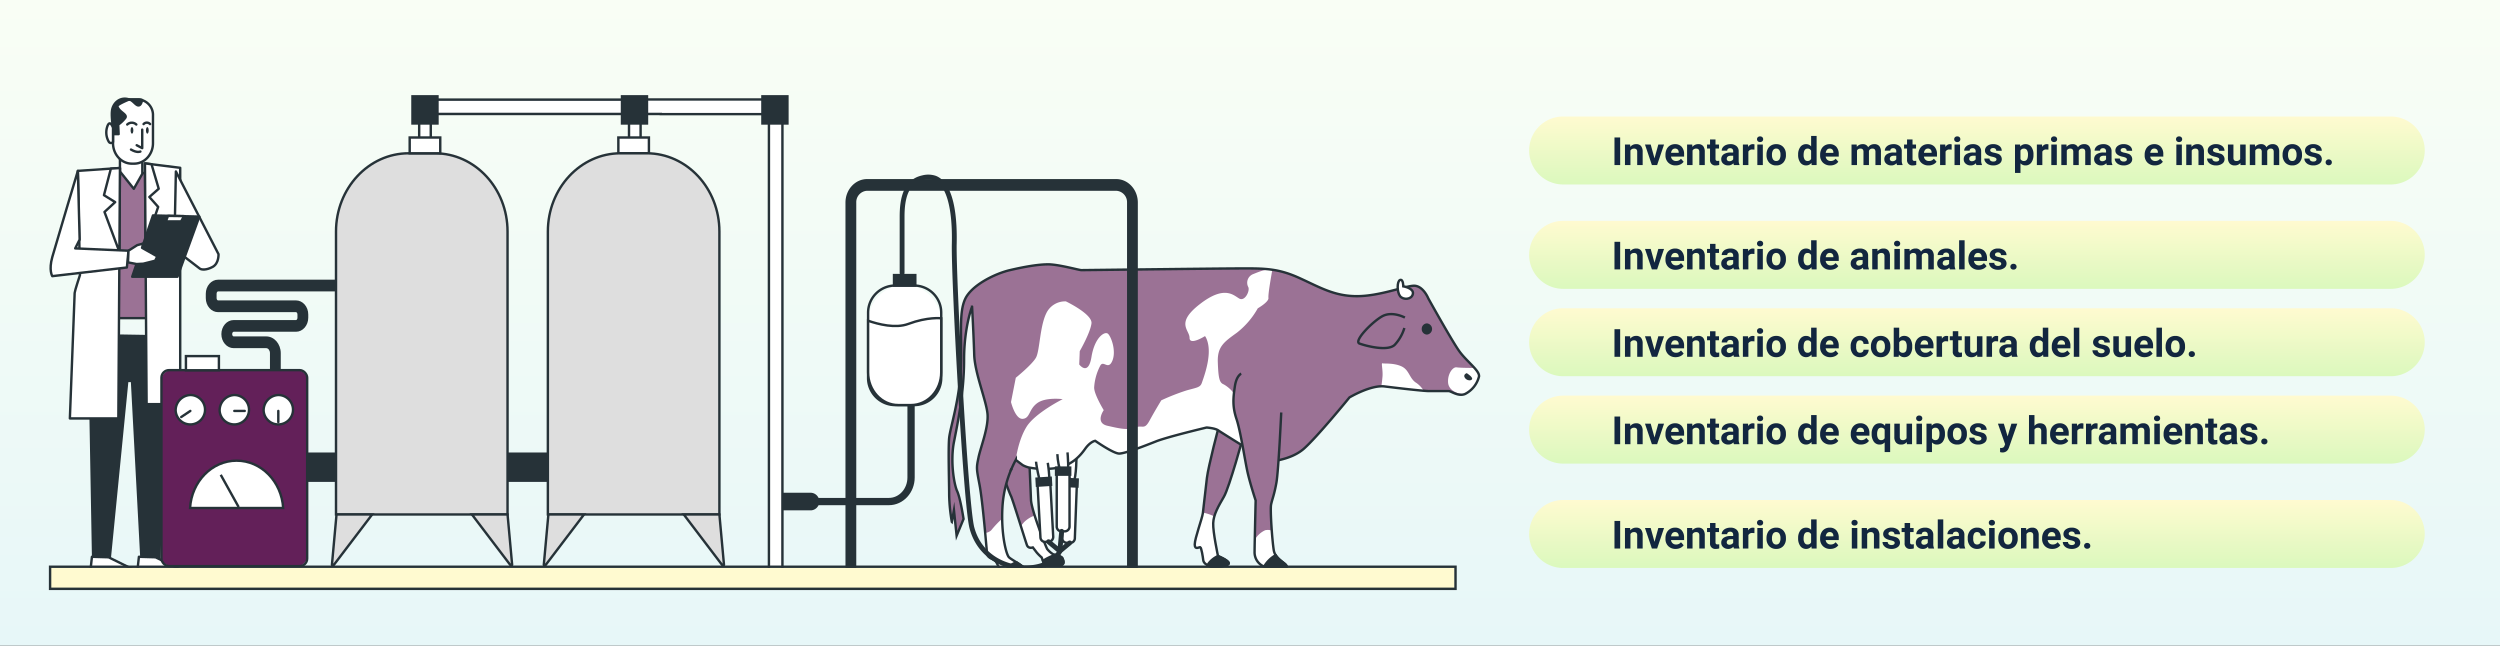 <svg xmlns="http://www.w3.org/2000/svg" xmlns:xlink="http://www.w3.org/1999/xlink" width="1030" height="266" viewBox="0 0 1030 266">
  <rect x="0" y="0" width="1030" height="266" fill="#333333" stroke="none"/>
  <defs>
    <linearGradient id="linear-gradient" x1="0.5" x2="0.5" y2="1" gradientUnits="objectBoundingBox">
      <stop offset="0" stop-color="#f9fef5"/>
      <stop offset="1" stop-color="#e7f7f8"/>
    </linearGradient>
    <clipPath id="clip-path">
      <rect id="Rectángulo_376786" data-name="Rectángulo 376786" width="590" height="204.288" fill="none"/>
    </clipPath>
    <linearGradient id="linear-gradient-2" x1="0.5" x2="0.5" y2="1" gradientUnits="objectBoundingBox">
      <stop offset="0" stop-color="#fffad0"/>
      <stop offset="1" stop-color="#dbf9bd"/>
    </linearGradient>
  </defs>
  <g id="Grupo_1072919" data-name="Grupo 1072919" transform="translate(-285 -3233)">
    <g id="Grupo_1072806" data-name="Grupo 1072806">
      <g id="Grupo_1072319" data-name="Grupo 1072319" transform="translate(-20 2268)">
        <rect id="Rectángulo_376022" data-name="Rectángulo 376022" width="1030" height="266" transform="translate(305 965)" fill="url(#linear-gradient)"/>
      </g>
      <g id="Grupo_1072475" data-name="Grupo 1072475" transform="translate(125 14)">
        <g id="Grupo_1072474" data-name="Grupo 1072474" transform="translate(180 3258)">
          <path id="Trazado_817541" data-name="Trazado 817541" d="M459.783,68.631l-3.944,94.385h-7.044l-4.04-76.071h-1.973l-7.512,76.071h-6.48L427.1,68.068Z" transform="translate(-410.36 31)" fill="#263238"/>
          <path id="Trazado_817542" data-name="Trazado 817542" d="M459.783,68.631l-3.944,94.385h-7.044l-4.04-76.071h-1.973l-7.512,76.071h-6.48L427.1,68.068Z" transform="translate(-410.36 31)" fill="none" stroke="#263238" stroke-linecap="round" stroke-linejoin="round" stroke-width="1"/>
          <path id="Trazado_817657" data-name="Trazado 817657" d="M0,0H26.484V59.8H0Z" transform="translate(20.121 32.281)" fill="#9b7295"/>
          <rect id="Rectángulo_376785" data-name="Rectángulo 376785" width="26.484" height="59.796" transform="translate(20.121 32.281)" fill="none" stroke="#263238" stroke-linecap="round" stroke-linejoin="round" stroke-width="1"/>
          <path id="Trazado_817543" data-name="Trazado 817543" d="M423.427,21.578l.681,99.174h13.843V23.393Z" transform="translate(-383.707 6.744)" fill="#fff"/>
          <path id="Trazado_817544" data-name="Trazado 817544" d="M423.427,21.578l.681,99.174h13.843V23.393Z" transform="translate(-383.707 6.744)" fill="none" stroke="#263238" stroke-linecap="round" stroke-linejoin="round" stroke-width="1"/>
          <path id="Trazado_817545" data-name="Trazado 817545" d="M430.4,54.716l-.227-33.139,2.7.339,2.97,10.1-3.858,3.4,3.63,4.086Z" transform="translate(-390.45 6.743)" fill="#fff"/>
          <path id="Trazado_817546" data-name="Trazado 817546" d="M430.4,54.716l-.227-33.139,2.7.339,2.97,10.1-3.858,3.4,3.63,4.086Z" transform="translate(-390.45 6.743)" fill="none" stroke="#263238" stroke-linecap="round" stroke-linejoin="round" stroke-width="1"/>
          <g id="Grupo_1072467" data-name="Grupo 1072467" transform="translate(0)">
            <g id="Grupo_1072466" data-name="Grupo 1072466" clip-path="url(#clip-path)">
              <path id="Trazado_817547" data-name="Trazado 817547" d="M410.25,22.961l17.56,34.075s.22,3.813-2.415,5.242-4.609,1.192-5.267.715-10.537-8.1-10.537-8.1Z" transform="translate(-357.785 8.683)" fill="#fff"/>
              <path id="Trazado_817548" data-name="Trazado 817548" d="M410.25,22.961l17.56,34.075s.22,3.813-2.415,5.242-4.609,1.192-5.267.715-10.537-8.1-10.537-8.1Z" transform="translate(-357.785 8.683)" fill="none" stroke="#263238" stroke-linecap="round" stroke-linejoin="round" stroke-width="1"/>
              <path id="Trazado_817549" data-name="Trazado 817549" d="M443.539,19.573v6.433l-3.513,6.2-5.706-7.148V17.428Z" transform="translate(-404.902 6.591)" fill="#fff"/>
              <path id="Trazado_817550" data-name="Trazado 817550" d="M443.539,19.573v6.433l-3.513,6.2-5.706-7.148V17.428Z" transform="translate(-404.902 6.591)" fill="none" stroke="#263238" stroke-linecap="round" stroke-linejoin="round" stroke-width="1"/>
              <path id="Trazado_817551" data-name="Trazado 817551" d="M438.635,27.884h.918c4.292,0,7.772-3.777,7.772-8.438V8.072a6.391,6.391,0,0,0-6.114-6.637h-4.234a6.392,6.392,0,0,0-6.115,6.637V19.446c0,4.661,3.48,8.438,7.773,8.438" transform="translate(-404.298 0.543)" fill="#fff"/>
              <path id="Trazado_817552" data-name="Trazado 817552" d="M438.635,27.884h.918c4.292,0,7.772-3.777,7.772-8.438V8.072a6.391,6.391,0,0,0-6.114-6.637h-4.234a6.392,6.392,0,0,0-6.115,6.637V19.446C430.862,24.107,434.342,27.884,438.635,27.884Z" transform="translate(-404.298 0.543)" fill="none" stroke="#263238" stroke-linecap="round" stroke-linejoin="round" stroke-width="1"/>
              <path id="Trazado_817553" data-name="Trazado 817553" d="M445.736,1.522s-5.021,2.03-4.866,2.754c.513,2.415,4.277,3.343,3.251,4.829a13.349,13.349,0,0,1-2.91,2.787l.171,3.9H439.5s-1.2-6.13-.856-9.473,3.4-6.065,7.091-4.8" transform="translate(-412.511 0.456)" fill="#263238"/>
              <path id="Trazado_817554" data-name="Trazado 817554" d="M445.736,1.522s-5.021,2.03-4.866,2.754c.513,2.415,4.277,3.343,3.251,4.829a13.349,13.349,0,0,1-2.91,2.787l.171,3.9H439.5s-1.2-6.13-.856-9.473S442.047.254,445.736,1.522Z" transform="translate(-412.511 0.456)" fill="none" stroke="#263238" stroke-linecap="round" stroke-linejoin="round" stroke-width="1"/>
              <path id="Trazado_817555" data-name="Trazado 817555" d="M434.4,1.435h3.826a5.482,5.482,0,0,1,1.487.211c-.133.707-.548,2.333-1.559,2.241-1.127-.1-2.227-2.171-3.754-2.452" transform="translate(-401.173 0.543)" fill="#263238"/>
              <path id="Trazado_817556" data-name="Trazado 817556" d="M434.4,1.435h3.826a5.482,5.482,0,0,1,1.487.211c-.133.707-.548,2.333-1.559,2.241C437.025,3.785,435.925,1.716,434.4,1.435Z" transform="translate(-401.173 0.543)" fill="none" stroke="#263238" stroke-linecap="round" stroke-linejoin="round" stroke-width="1"/>
              <path id="Trazado_817557" data-name="Trazado 817557" d="M438.815,17.229s-1.289.7-3.867-.816" transform="translate(-400.975 6.207)" fill="none" stroke="#263238" stroke-linecap="round" stroke-linejoin="round" stroke-width="1"/>
              <path id="Trazado_817558" data-name="Trazado 817558" d="M436.627,10.454v7.628l-2.271-1.2" transform="translate(-398.035 3.953)" fill="#fff"/>
              <path id="Trazado_817559" data-name="Trazado 817559" d="M436.627,10.454v7.628l-2.271-1.2" transform="translate(-398.035 3.953)" fill="none" stroke="#263238" stroke-linecap="round" stroke-linejoin="round" stroke-width="1"/>
              <path id="Trazado_817560" data-name="Trazado 817560" d="M434.476,8.954a1.811,1.811,0,0,0-2.675,0" transform="translate(-392.641 3.164)" fill="#fff"/>
              <path id="Trazado_817561" data-name="Trazado 817561" d="M434.476,8.954a1.811,1.811,0,0,0-2.675,0" transform="translate(-392.641 3.164)" fill="none" stroke="#263238" stroke-linecap="round" stroke-linejoin="round" stroke-width="1"/>
              <path id="Trazado_817562" data-name="Trazado 817562" d="M440,9.125a2.734,2.734,0,0,0-3.731,0" transform="translate(-403.844 3.169)" fill="#fff"/>
              <path id="Trazado_817563" data-name="Trazado 817563" d="M440,9.125a2.734,2.734,0,0,0-3.731,0" transform="translate(-403.844 3.169)" fill="none" stroke="#263238" stroke-linecap="round" stroke-linejoin="round" stroke-width="1"/>
              <path id="Trazado_817564" data-name="Trazado 817564" d="M432.248,11.052c0,.754.254,1.364.567,1.364s.568-.611.568-1.364-.254-1.364-.568-1.364-.567.611-.567,1.364" transform="translate(-392.116 3.663)" fill="#263238"/>
              <path id="Trazado_817565" data-name="Trazado 817565" d="M437.231,11.052c0,.754.254,1.364.567,1.364s.567-.611.567-1.364-.254-1.364-.567-1.364-.567.611-.567,1.364" transform="translate(-403.425 3.663)" fill="#263238"/>
              <path id="Trazado_817566" data-name="Trazado 817566" d="M446.6,10.4s-1.1-3.336-2.195-.954a7.562,7.562,0,0,0,.439,6.673,1.038,1.038,0,0,0,1.756.119Z" transform="translate(-420.036 3.249)" fill="#fff"/>
              <path id="Trazado_817567" data-name="Trazado 817567" d="M446.6,10.4s-1.1-3.336-2.195-.954a7.562,7.562,0,0,0,.439,6.673,1.038,1.038,0,0,0,1.756.119Z" transform="translate(-420.036 3.249)" fill="none" stroke="#263238" stroke-linecap="round" stroke-linejoin="round" stroke-width="1"/>
              <path id="Trazado_817568" data-name="Trazado 817568" d="M462.215,21.924,461.556,125.1H441.582s1.975-50.994,1.975-51.708,2.195-7.387,2.195-7.387l-.879-42.892Z" transform="translate(-432.797 8.29)" fill="#fff"/>
              <path id="Trazado_817569" data-name="Trazado 817569" d="M462.215,21.924,461.556,125.1H441.582s1.975-50.994,1.975-51.708,2.195-7.387,2.195-7.387l-.879-42.892Z" transform="translate(-432.797 8.29)" fill="none" stroke="#263238" stroke-linecap="round" stroke-linejoin="round" stroke-width="1"/>
              <path id="Trazado_817570" data-name="Trazado 817570" d="M446.191,35.983l-4.609-2.86,2.849-10.942,3.736-.256-.221,34.564L441.8,40.033Z" transform="translate(-418.749 8.291)" fill="#fff"/>
              <path id="Trazado_817571" data-name="Trazado 817571" d="M446.191,35.983l-4.609-2.86,2.849-10.942,3.736-.256-.221,34.564L441.8,40.033Z" transform="translate(-418.749 8.291)" fill="none" stroke="#263238" stroke-linecap="round" stroke-linejoin="round" stroke-width="1"/>
              <path id="Trazado_817572" data-name="Trazado 817572" d="M470.886,55.672l-.659,6.91L439.5,66.157s-1.537-2.383,0-7.864,10.535-35.505,10.535-35.505l.735,28.292-1.832,3.638Z" transform="translate(-437.956 8.617)" fill="#fff"/>
              <path id="Trazado_817573" data-name="Trazado 817573" d="M470.886,55.672l-.659,6.91L439.5,66.157s-1.537-2.383,0-7.864,10.535-35.505,10.535-35.505l.735,28.292-1.832,3.638Z" transform="translate(-437.956 8.617)" fill="none" stroke="#263238" stroke-linecap="round" stroke-linejoin="round" stroke-width="1"/>
              <path id="Trazado_817574" data-name="Trazado 817574" d="M443.476,36.579l-9,24.782H415.819l8.56-25.259Z" transform="translate(-381.353 13.652)" fill="#263238"/>
              <path id="Trazado_817575" data-name="Trazado 817575" d="M443.476,36.579l-9,24.782H415.819l8.56-25.259Z" transform="translate(-381.353 13.652)" fill="none" stroke="#263238" stroke-linecap="round" stroke-linejoin="round" stroke-width="1"/>
              <path id="Trazado_817576" data-name="Trazado 817576" d="M429.648,47.462l3.584-2.282,2.512-.681-.5,1.772,6.28,3.546-.879,1.772-4.9,1.227-2.764.136-3.518-.681Z" transform="translate(-396.718 16.827)" fill="#fff"/>
              <path id="Trazado_817577" data-name="Trazado 817577" d="M429.648,47.462l3.584-2.282,2.512-.681-.5,1.772,6.28,3.546-.879,1.772-4.9,1.227-2.764.136-3.518-.681Z" transform="translate(-396.718 16.827)" fill="none" stroke="#263238" stroke-linecap="round" stroke-linejoin="round" stroke-width="1"/>
              <path id="Trazado_817578" data-name="Trazado 817578" d="M428.271,36.333l-1.242,2.19-6.266-.006.865-2.279Z" transform="translate(-372.425 13.703)" fill="#fff"/>
              <path id="Trazado_817579" data-name="Trazado 817579" d="M428.271,36.333l-1.242,2.19-6.266-.006.865-2.279Z" transform="translate(-372.425 13.703)" fill="none" stroke="#263238" stroke-linecap="round" stroke-linejoin="round" stroke-width="1"/>
              <path id="Trazado_817580" data-name="Trazado 817580" d="M429.077,138.35l10.671,5.277H421.627l.6-5.473Z" transform="translate(-384.997 52.242)" fill="#fff"/>
              <path id="Trazado_817581" data-name="Trazado 817581" d="M429.077,138.35l10.671,5.277H421.627l.6-5.473Z" transform="translate(-384.997 52.242)" fill="none" stroke="#263238" stroke-linecap="round" stroke-linejoin="round" stroke-width="1"/>
              <path id="Trazado_817582" data-name="Trazado 817582" d="M444.318,138.35l10.671,5.277H436.867l.6-5.473Z" transform="translate(-419.587 52.242)" fill="#fff"/>
              <path id="Trazado_817583" data-name="Trazado 817583" d="M444.318,138.35l10.671,5.277H436.867l.6-5.473Z" transform="translate(-419.587 52.242)" fill="none" stroke="#263238" stroke-linecap="round" stroke-linejoin="round" stroke-width="1"/>
            </g>
          </g>
          <g id="Grupo_1072469" data-name="Grupo 1072469" transform="translate(0)">
            <g id="Grupo_1072468" data-name="Grupo 1072468" clip-path="url(#clip-path)">
              <path id="Trazado_817584" data-name="Trazado 817584" d="M145.737,109.529s.609,13.385.76,17.68,6.088,19.333,6.7,20.323a9.7,9.7,0,0,0,2.435,2.149s3.349.66,3.806,1.652.913,2.313-.457,2.809-6.7,0-7-.5A27.18,27.18,0,0,1,150.912,151a19.153,19.153,0,0,1-2.13-2.149c-.609-.826-1.522-1.982-1.522-1.982s-1.827.66-2.435-.992-5.936-19-6.545-20.158-2.587-6.775-2.892-7.271,2.435-11.731,3.957-13.218,5.784,3.139,6.393,4.3" transform="translate(258.265 39.683)" fill="#9b7295"/>
              <path id="Trazado_817585" data-name="Trazado 817585" d="M136.678,128.59a11.848,11.848,0,0,1,4.057-2.638l.34-.147a137.936,137.936,0,0,0,5.177,13.838,9.7,9.7,0,0,0,2.436,2.149s3.349.661,3.8,1.652.914,2.314-.456,2.809-6.7,0-7-.495a27.572,27.572,0,0,1-1.065-2.645,19.11,19.11,0,0,1-2.13-2.147c-.609-.827-1.522-1.983-1.522-1.983s-1.827.66-2.436-.991c-.253-.686-1.315-4.068-2.517-7.876.442-.506.9-1.016,1.314-1.526" transform="translate(265.207 47.573)" fill="#fff"/>
              <path id="Trazado_817586" data-name="Trazado 817586" d="M145.737,109.529s.609,13.385.76,17.68,6.088,19.333,6.7,20.323a9.7,9.7,0,0,0,2.435,2.149s3.349.66,3.806,1.652.913,2.313-.457,2.809-6.7,0-7-.5A27.18,27.18,0,0,1,150.912,151a19.153,19.153,0,0,1-2.13-2.149c-.609-.826-1.522-1.982-1.522-1.982s-1.827.66-2.435-.992-5.936-19-6.545-20.158-2.587-6.775-2.892-7.271,2.435-11.731,3.957-13.218S145.128,108.372,145.737,109.529Z" transform="translate(258.265 39.683)" fill="none" stroke="#263238" stroke-miterlimit="10" stroke-width="1"/>
              <path id="Trazado_817587" data-name="Trazado 817587" d="M140.577,137.582c1.026.277,2.495.775,2.786,1.408.457.991.913,2.313-.457,2.809s-6.7,0-7-.5a10.531,10.531,0,0,1-.542-1.236,19.81,19.81,0,0,1,5.214-2.485" transform="translate(274.338 52.026)" fill="#263238"/>
              <path id="Trazado_817588" data-name="Trazado 817588" d="M140.577,137.582c1.026.277,2.495.775,2.786,1.408.457.991.913,2.313-.457,2.809s-6.7,0-7-.5a10.531,10.531,0,0,1-.542-1.236A19.81,19.81,0,0,1,140.577,137.582Z" transform="translate(274.338 52.026)" fill="none" stroke="#263238" stroke-miterlimit="10" stroke-width="1"/>
              <path id="Trazado_817589" data-name="Trazado 817589" d="M135.3,107.294s0,10.012-1.318,11.92-2.635-4.767-2.855-9.774" transform="translate(288.243 40.573)" fill="#fff"/>
              <path id="Trazado_817590" data-name="Trazado 817590" d="M135.3,107.294s0,10.012-1.318,11.92-2.635-4.767-2.855-9.774" transform="translate(288.243 40.573)" fill="none" stroke="#263238" stroke-miterlimit="10" stroke-width="1"/>
              <path id="Trazado_817591" data-name="Trazado 817591" d="M97.029,103.215S91.281,124.269,89,128.234s-4.262,7.271-4.414,10.905,1.979,13.55,1.979,13.55,4.414,1.818,4.414,2.974-5.936,1.818-7.458,1.322-2.892-1.322-3.044-2.643-.76-5.123-1.217-5.288-2.283,1.322-2.283-1.156,3.044-10.574,3.348-12.888,1.066-9.584,1.674-14.541,4.988-21.549,4.988-21.549Z" transform="translate(395.253 37.406)" fill="#9b7295"/>
              <path id="Trazado_817592" data-name="Trazado 817592" d="M88.287,147.142c-1.522-.5-2.892-1.322-3.044-2.643s-.76-5.123-1.217-5.288-2.284,1.322-2.284-1.156,3.044-10.576,3.349-12.888c.009-.065.019-.149.028-.22a18.261,18.261,0,0,1,4.7,1.583,12.054,12.054,0,0,0-.462,2.767c-.152,3.636,1.979,13.55,1.979,13.55s4.414,1.818,4.414,2.974-5.936,1.818-7.458,1.322" transform="translate(390.484 47.248)" fill="#fff"/>
              <path id="Trazado_817593" data-name="Trazado 817593" d="M97.029,103.215S91.281,124.269,89,128.234s-4.262,7.271-4.414,10.905,1.979,13.55,1.979,13.55,4.414,1.818,4.414,2.974-5.936,1.818-7.458,1.322-2.892-1.322-3.044-2.643-.76-5.123-1.217-5.288-2.283,1.322-2.283-1.156,3.044-10.574,3.348-12.888,1.066-9.584,1.674-14.541,4.988-21.549,4.988-21.549Z" transform="translate(395.253 37.406)" fill="none" stroke="#263238" stroke-miterlimit="10" stroke-width="1"/>
              <path id="Trazado_817594" data-name="Trazado 817594" d="M90.423,140.909c0,1.156-5.936,1.818-7.458,1.322a8.263,8.263,0,0,1-1.223-.5,6.651,6.651,0,0,1,.462-.817,10.362,10.362,0,0,1,3.8-2.974s4.414,1.818,4.414,2.974" transform="translate(395.807 52.16)" fill="#263238"/>
              <path id="Trazado_817595" data-name="Trazado 817595" d="M90.423,140.909c0,1.156-5.936,1.818-7.458,1.322a8.263,8.263,0,0,1-1.223-.5,6.651,6.651,0,0,1,.462-.817,10.362,10.362,0,0,1,3.8-2.974S90.423,139.753,90.423,140.909Z" transform="translate(395.807 52.16)" fill="none" stroke="#263238" stroke-miterlimit="10" stroke-width="1"/>
              <path id="Trazado_817596" data-name="Trazado 817596" d="M198.117,64.793s9.662,17.4,12.737,21.695,8.565,8.1,8.126,10.489a11.082,11.082,0,0,1-5.71,7.153c-2.855,1.192-5.71-1.192-6.808-1.192h-8.125c-2.2,0-12.517-1.192-18.227-1.907s-14.494,4.53-14.494,4.53-13.4,16.45-18.886,21.217-14.494,5.245-14.494,5.245-19.324-11.92-20.642-12.873-4.832-1.192-4.832-1.192-16.031,3.815-20.863,5.721-12.737,5.007-15.153,5.007-9.882-5.244-9.882-5.244-1.977.237-4.173,3.336-5.709,6.914-11.858,7.868a33.967,33.967,0,0,1-11.419-.238A10.618,10.618,0,0,1,31,133.453c-.659-.477-2.855-2.146-2.855-2.146a46.651,46.651,0,0,0-5.491,19.311c-.659,11.2,1.537,19.549,2.635,20.741s7.247,4.052,6.808,5.721-7.687.954-9.444,0-1.975-3.336-3.073-4.29-3.075-.954-3.294-3.1-1.757-21.218-3.075-28.132-1.318-6.913-.439-11.2,4.173-12.4,3.734-17.88-5.271-16.926-5.491-24.554-.878-19.787-.878-19.787S6.843,76.475,6.843,90.064s-2.634,25.985-4.172,33.851,0,17.4,1.318,20.264,2.634,11.444,2.634,11.444l-2.854,6.913-1.1-10.489-.878,4.767a71.944,71.944,0,0,1-1.1-10.966c0-5.007-.439-19.311,0-23.6s4.391-15.973,4.83-29.324-.877-22.17,1.757-27.892,12.3-10.489,18.447-11.92,11.639-2.384,15.811-2.384,12.737,2.384,13.615,2.384,58.414-.715,67.419-.715,14.274.238,22.618,4.052,14.274,7.391,23.5,7.391,19.325-4.053,23.277-4.292,6.149,5.245,6.149,5.245" transform="translate(370.361 19.183)" fill="#9b7295"/>
              <path id="Trazado_817597" data-name="Trazado 817597" d="M150.245,131.477a40.368,40.368,0,0,1,4.475-4.723c.1,8.68,1.814,14.843,2.745,15.854,1.1,1.192,7.247,4.053,6.808,5.722s-7.687.952-9.444,0-1.975-3.338-3.073-4.292-3.075-.954-3.294-3.1c-.084-.824-.363-4.144-.749-8.31a3.953,3.953,0,0,0,2.533-1.152" transform="translate(238.186 47.932)" fill="#fff"/>
              <path id="Trazado_817598" data-name="Trazado 817598" d="M43.769,67.033s-5.271-2.861-9.442-.477-11.86,10.251-9.224,11.2S36.742,81.1,39.6,78.237a17.53,17.53,0,0,0,3.953-6.913" transform="translate(515.046 24.809)" fill="none" stroke="#263238" stroke-miterlimit="10" stroke-width="1"/>
              <path id="Trazado_817599" data-name="Trazado 817599" d="M15.743,70.685A2.227,2.227,0,0,0,17.873,73a2.32,2.32,0,0,0,0-4.625,2.227,2.227,0,0,0-2.13,2.313" transform="translate(550.012 25.855)" fill="#263238"/>
              <path id="Trazado_817600" data-name="Trazado 817600" d="M4.03,81.523c1.537.238,6.369.238,6.369.238l.942-.048c1.256,1.406,2.093,2.639,1.912,3.625a11.077,11.077,0,0,1-5.709,7.151,4.046,4.046,0,0,1-.584.16l-2.051-.4S.735,91.3.516,87.722s1.977-6.437,3.514-6.2" transform="translate(576.087 30.822)" fill="#fff"/>
              <path id="Trazado_817601" data-name="Trazado 817601" d="M3.744,83.249S7.258,85.395,5.5,86.11,1.329,84.2,3.744,83.249" transform="translate(580.545 31.48)" fill="#263238"/>
              <path id="Trazado_817602" data-name="Trazado 817602" d="M18.972,85.8c.22-2.861-.659-5.722,0-5.484s4.392-.238,7.687,1.192,3.293,4.768,5.928,6.676a10.249,10.249,0,0,1,3.294,3.338l-.2.09c-4-.339-11.338-1.2-15.836-1.759a9.507,9.507,0,0,0-1.341-.057c.176-1.238.363-2.712.462-4" transform="translate(530.62 30.364)" fill="#fff"/>
              <path id="Trazado_817603" data-name="Trazado 817603" d="M98.163,126.171c-2.2,3.1-5.71,6.914-11.858,7.866a33.966,33.966,0,0,1-11.419-.238,10.592,10.592,0,0,1-2.416-.952c-.659-.477-2.855-2.146-2.855-2.146s.878-7.868,4.392-13.59S88.94,105.668,88.94,105.668s-7.028-.954-10.542,1.669-2.855,6.2-5.928,6.437-4.832-6.914-4.832-6.914l1.977-10.012s6.807-5.484,8.344-8.345S79.5,75.869,82.132,70.385a8.579,8.579,0,0,1,8.126-5.005s10.98,5.244,10.541,9.059-4.832,11.443-4.832,11.443l-.22,5.484s3.734,5.007,5.051-3.1,5.489-10.727,6.807-9.535,3.514,7.151,1.757,11.2-3.732-.715-5.05,2.146a22.161,22.161,0,0,0-2.416,8.82c0,2.861,3.953,9.3,3.953,9.3s-3.734,5.245,1.536,6.436,8.346,1.907,11.42.715,3.732,1.192,5.928-2.86,4.832-8.345,4.832-8.345a90.373,90.373,0,0,1,10.321-4.053c4.173-1.192,5.71-1.192,6.369-3.1s2.635-7.153,2.855-12.159-1.537-7.151-1.537-7.151-6.369,4.052-6.369.715-5.929-5.96,4.173-13.828,13.835-3.813,16.251-2.383,4.612-3.338,3.734-4.768a3.811,3.811,0,0,1,1.977-5.245c2.415-.954,6.148-2.623,7.905-1.431,0,0-1.757,9.537-1.537,11.206s-4.392,4.29-4.392,4.29a33.37,33.37,0,0,1-8.564,10.014c-5.271,3.815-8.126,5.722-7.906,12.158s.659,8.345,2.2,9.06,4.392,3.1,4.392,4.29,4.392,14.065,5.71,18.6a15.026,15.026,0,0,1,.647,4.165c-5.5-3.41-11.983-7.441-12.727-7.979-1.316-.954-4.83-1.192-4.83-1.192s-16.031,3.815-20.863,5.722-12.737,5.007-15.153,5.007-9.882-5.245-9.882-5.245-1.977.238-4.173,3.338" transform="translate(328.891 19.788)" fill="#fff"/>
              <path id="Trazado_817604" data-name="Trazado 817604" d="M152.455,111.762c-.074.171-.146.34-.221.522l-.032-.006Z" transform="translate(244.327 42.262)" fill="none" stroke="#263238" stroke-miterlimit="10" stroke-width="1"/>
              <path id="Trazado_817605" data-name="Trazado 817605" d="M198.117,64.793s9.662,17.4,12.737,21.695,8.565,8.1,8.126,10.489a11.082,11.082,0,0,1-5.71,7.153c-2.855,1.192-5.71-1.192-6.808-1.192h-8.125c-2.2,0-12.517-1.192-18.227-1.907s-14.494,4.53-14.494,4.53-13.4,16.45-18.886,21.217-14.494,5.245-14.494,5.245-19.324-11.92-20.642-12.873-4.832-1.192-4.832-1.192-16.031,3.815-20.863,5.721-12.737,5.007-15.153,5.007-9.882-5.244-9.882-5.244-1.977.237-4.173,3.336-5.709,6.914-11.858,7.868a33.967,33.967,0,0,1-11.419-.238A10.618,10.618,0,0,1,31,133.453c-.659-.477-2.855-2.146-2.855-2.146a46.651,46.651,0,0,0-5.491,19.311c-.659,11.2,1.537,19.549,2.635,20.741s7.247,4.052,6.808,5.721-7.687.954-9.444,0-1.975-3.336-3.073-4.29-3.075-.954-3.294-3.1-1.757-21.218-3.075-28.132-1.318-6.913-.439-11.2,4.173-12.4,3.734-17.88-5.271-16.926-5.491-24.554-.878-19.787-.878-19.787S6.843,76.475,6.843,90.064s-2.634,25.985-4.172,33.851,0,17.4,1.318,20.264,2.634,11.444,2.634,11.444l-2.854,6.913-1.1-10.489-.878,4.767a71.944,71.944,0,0,1-1.1-10.966c0-5.007-.439-19.311,0-23.6s4.391-15.973,4.83-29.324-.877-22.17,1.757-27.892,12.3-10.489,18.447-11.92,11.639-2.384,15.811-2.384,12.737,2.384,13.615,2.384,58.414-.715,67.419-.715,14.274.238,22.618,4.052,14.274,7.391,23.5,7.391,19.325-4.053,23.277-4.292S198.117,64.793,198.117,64.793Z" transform="translate(370.361 19.183)" fill="none" stroke="#263238" stroke-miterlimit="10" stroke-width="1"/>
              <path id="Trazado_817606" data-name="Trazado 817606" d="M138.012,106.948s.878,8.821-.439,10.489-3.514-4.29-3.734-9.774" transform="translate(281.795 40.442)" fill="#fff"/>
              <path id="Trazado_817607" data-name="Trazado 817607" d="M138.012,106.948s.878,8.821-.439,10.489-3.514-4.29-3.734-9.774" transform="translate(281.795 40.442)" fill="none" stroke="#263238" stroke-miterlimit="10" stroke-width="1"/>
              <path id="Trazado_817608" data-name="Trazado 817608" d="M144.773,110.193s1.757,10.728-.439,12.158-4.392-11.681-4.392-12.635" transform="translate(266.909 41.489)" fill="#fff"/>
              <path id="Trazado_817609" data-name="Trazado 817609" d="M144.773,110.193s1.757,10.728-.439,12.158-4.392-11.681-4.392-12.635" transform="translate(266.909 41.489)" fill="none" stroke="#263238" stroke-miterlimit="10" stroke-width="1"/>
              <path id="Trazado_817610" data-name="Trazado 817610" d="M82.63,99.395s-1.1,23.841-1.977,28.846-1.757,6.914-2.2,9.06.439,14.781,1.1,18.834,5.71,5.482,5.271,6.913-7.467.477-9.442-.238a6.354,6.354,0,0,1-3.734-5.959c0-2.861.439-21.218.439-21.218s-2.2-6.676-3.294-11.444-2.855-16.926-4.612-22.17-1.318-8.822-.659-13.35,2.635-5.245,2.635-5.245" transform="translate(425.238 31.546)" fill="#9b7295"/>
              <path id="Trazado_817611" data-name="Trazado 817611" d="M63.025,134.183a9.457,9.457,0,0,1,4.3-3.937,5.3,5.3,0,0,1,2.709.136c.24,3.265.548,6.415.821,8.092.659,4.053,5.709,5.484,5.271,6.914s-7.467.477-9.444-.238a6.354,6.354,0,0,1-3.734-5.96c0-.768.033-2.658.079-5.007" transform="translate(433.941 49.204)" fill="#fff"/>
              <path id="Trazado_817612" data-name="Trazado 817612" d="M82.63,99.395s-1.1,23.841-1.977,28.846-1.757,6.914-2.2,9.06.439,14.781,1.1,18.834,5.71,5.482,5.271,6.913-7.467.477-9.442-.238a6.354,6.354,0,0,1-3.734-5.959c0-2.861.439-21.218.439-21.218s-2.2-6.676-3.294-11.444-2.855-16.926-4.612-22.17-1.318-8.822-.659-13.35,2.635-5.245,2.635-5.245" transform="translate(425.238 31.546)" fill="none" stroke="#263238" stroke-miterlimit="10" stroke-width="1"/>
              <path id="Trazado_817613" data-name="Trazado 817613" d="M62.946,142.352a12.852,12.852,0,0,1,4.531-4.564,1.248,1.248,0,0,1,.245-.081c1.608,2.511,4.8,3.664,4.447,4.814-.425,1.384-7.006.536-9.223-.168" transform="translate(437.896 52.073)" fill="#263238"/>
              <path id="Trazado_817614" data-name="Trazado 817614" d="M62.946,142.352a12.852,12.852,0,0,1,4.531-4.564,1.248,1.248,0,0,1,.245-.081c1.608,2.511,4.8,3.664,4.447,4.814C71.743,143.9,65.162,143.056,62.946,142.352Z" transform="translate(437.896 52.073)" fill="none" stroke="#263238" stroke-miterlimit="10" stroke-width="1"/>
              <path id="Trazado_817615" data-name="Trazado 817615" d="M147.791,143.44c.641-2.087,3.844-3.478,3.844-3.478l.675-.087c1.88,1.2,3.779,2.54,3.528,3.494-.364,1.385-5.413,1.126-8.125.452a3.831,3.831,0,0,1,.077-.38" transform="translate(246.62 52.893)" fill="#263238"/>
              <path id="Trazado_817616" data-name="Trazado 817616" d="M147.791,143.44c.641-2.087,3.844-3.478,3.844-3.478l.675-.087c1.88,1.2,3.779,2.54,3.528,3.494-.364,1.385-5.413,1.126-8.125.452A3.831,3.831,0,0,1,147.791,143.44Z" transform="translate(246.62 52.893)" fill="none" stroke="#263238" stroke-miterlimit="10" stroke-width="1"/>
              <path id="Trazado_817617" data-name="Trazado 817617" d="M24.252,58.034s4.392.715,3.953,3.1-3.953,2.623-5.271.954-1.318-6.2,0-6.676,1.318,2.623,1.318,2.623" transform="translate(533.904 20.935)" fill="#fff"/>
              <path id="Trazado_817618" data-name="Trazado 817618" d="M24.252,58.034s4.392.715,3.953,3.1-3.953,2.623-5.271.954-1.318-6.2,0-6.676S24.252,58.034,24.252,58.034Z" transform="translate(533.904 20.935)" fill="none" stroke="#263238" stroke-miterlimit="10" stroke-width="1"/>
            </g>
          </g>
          <g id="Grupo_1072471" data-name="Grupo 1072471" transform="translate(0)">
            <g id="Grupo_1072470" data-name="Grupo 1072470" clip-path="url(#clip-path)">
              <path id="Trazado_817619" data-name="Trazado 817619" d="M397.648,95.037h4.45V85.584c0-3.8-2.687-6.9-5.992-6.9H382.689c-.288,0-.608-.393-.608-.956s.32-.956.608-.956h25.683c2.789,0,5.058-2.6,5.058-5.787V69.638c0-3.19-2.269-5.787-5.058-5.787h-32.1c-.288,0-.608-.394-.608-.958V61.1c0-.564.32-.956.608-.956H425.18v-4.83H376.268c-2.788,0-5.058,2.6-5.058,5.787v1.8c0,3.192,2.27,5.788,5.058,5.788h32.1c.288,0,.608.393.608.956v1.348c0,.564-.32.956-.608.956H382.689c-2.789,0-5.058,2.6-5.058,5.787s2.269,5.787,5.058,5.787h13.417c.851,0,1.542.929,1.542,2.069Z" transform="translate(-306.426 20.915)" fill="#263238"/>
              <rect id="Rectángulo_376788" data-name="Rectángulo 376788" width="105.018" height="11.115" transform="translate(105.419 147.927)" fill="#263238"/>
              <rect id="Rectángulo_376789" data-name="Rectángulo 376789" width="105.018" height="11.115" transform="translate(105.419 147.927)" fill="none" stroke="#263238" stroke-miterlimit="10" stroke-width="1"/>
              <rect id="Rectángulo_376790" data-name="Rectángulo 376790" width="4.775" height="18.452" transform="translate(239.152 1.991)" fill="#fff"/>
              <rect id="Rectángulo_376791" data-name="Rectángulo 376791" width="4.775" height="18.452" transform="translate(239.152 1.991)" fill="none" stroke="#263238" stroke-miterlimit="10" stroke-width="1"/>
              <path id="Trazado_817620" data-name="Trazado 817620" d="M111.235,190.065h4.45V34.933a4.7,4.7,0,0,1,4.488-4.873H222.754a4.7,4.7,0,0,1,4.489,4.873V185.684h4.45V34.933c0-5.351-4.009-9.7-8.938-9.7H120.172c-4.928,0-8.937,4.352-8.937,9.7Z" transform="translate(217.096 9.54)" fill="#263238"/>
              <path id="Trazado_817621" data-name="Trazado 817621" d="M132.8,140.977l1.494.066a1.959,1.959,0,0,0,1.964-1.965l.873-23.413-5.268-.232-.873,23.413a1.99,1.99,0,0,0,1.81,2.131" transform="translate(286.579 43.651)" fill="#fff"/>
              <path id="Trazado_817622" data-name="Trazado 817622" d="M132.8,140.977l1.494.066a1.959,1.959,0,0,0,1.964-1.965l.873-23.413-5.268-.232-.873,23.413A1.99,1.99,0,0,0,132.8,140.977Z" transform="translate(286.579 43.651)" fill="none" stroke="#263238" stroke-miterlimit="10" stroke-width="1"/>
              <path id="Trazado_817659" data-name="Trazado 817659" d="M0,0,5.814.02l.009,2.895L.009,2.895Z" transform="matrix(-0.999, -0.04, 0.04, -0.999, 423.902, 161.451)" fill="#263238"/>
              <path id="Trazado_817660" data-name="Trazado 817660" d="M0,0,5.814.02l.009,2.895L.009,2.895Z" transform="matrix(-0.999, -0.04, 0.04, -0.999, 423.902, 161.451)" fill="none" stroke="#263238" stroke-width="1"/>
              <path id="Trazado_817623" data-name="Trazado 817623" d="M135.294,137.538h1.5a1.974,1.974,0,0,0,1.889-2.051V112.056h-5.273v23.431a1.974,1.974,0,0,0,1.889,2.051" transform="translate(281.966 42.374)" fill="#fff"/>
              <path id="Trazado_817624" data-name="Trazado 817624" d="M135.294,137.538h1.5a1.974,1.974,0,0,0,1.889-2.051V112.056h-5.273v23.431A1.974,1.974,0,0,0,135.294,137.538Z" transform="translate(281.966 42.374)" fill="none" stroke="#263238" stroke-miterlimit="10" stroke-width="1"/>
              <rect id="Rectángulo_376794" data-name="Rectángulo 376794" width="5.813" height="2.895" transform="translate(415.102 153.661)" fill="#263238"/>
              <rect id="Rectángulo_376795" data-name="Rectángulo 376795" width="5.813" height="2.895" transform="translate(415.102 153.661)" fill="none" stroke="#263238" stroke-miterlimit="10" stroke-width="1"/>
              <path id="Trazado_817625" data-name="Trazado 817625" d="M141.971,140.753l1.493-.1a2,2,0,0,0,1.773-2.168l-1.277-23.39-5.263.338,1.277,23.391a1.951,1.951,0,0,0,2,1.925" transform="translate(268.685 43.524)" fill="#fff"/>
              <path id="Trazado_817626" data-name="Trazado 817626" d="M141.971,140.753l1.493-.1a2,2,0,0,0,1.773-2.168l-1.277-23.39-5.263.338,1.277,23.391A1.951,1.951,0,0,0,141.971,140.753Z" transform="translate(268.685 43.524)" fill="none" stroke="#263238" stroke-miterlimit="10" stroke-width="1"/>
              <path id="Trazado_817661" data-name="Trazado 817661" d="M0,0,2.894.013l.029,5.815L.029,5.815Z" transform="translate(407.228 161.101) rotate(-93.393)" fill="#263238"/>
              <path id="Trazado_817662" data-name="Trazado 817662" d="M0,0,2.894.013l.029,5.815L.029,5.815Z" transform="translate(407.228 161.101) rotate(-93.393)" fill="none" stroke="#263238" stroke-width="1"/>
              <path id="Trazado_817627" data-name="Trazado 817627" d="M141.362,130.546,140.6,138.7l-4.65-3.878" transform="translate(276.047 49.365)" fill="none" stroke="#263238" stroke-linecap="round" stroke-linejoin="round" stroke-width="2"/>
              <path id="Trazado_817628" data-name="Trazado 817628" d="M133.341,64.109V40.946c0-7.609,1.567-14.461,8.433-16a8.834,8.834,0,0,1,5.158.136c6.007,2.4,8.22,13.385,7.9,27.114s4.7,107.364,7.272,116.974c5.254,19.669,31.3,20.25,36.218,9.579l4.075-3.382" transform="translate(218.324 9.316)" fill="none" stroke="#263238" stroke-linecap="round" stroke-linejoin="round" stroke-width="2"/>
              <rect id="Rectángulo_376798" data-name="Rectángulo 376798" width="12.591" height="6.498" transform="translate(234.761 17.655)" fill="#fff"/>
              <rect id="Rectángulo_376799" data-name="Rectángulo 376799" width="12.591" height="6.498" transform="translate(234.761 17.655)" fill="none" stroke="#263238" stroke-miterlimit="10" stroke-width="1"/>
              <path id="Trazado_817629" data-name="Trazado 817629" d="M214.607,119.012h12.5a3.635,3.635,0,0,1,0,7.245h-12.5Z" transform="translate(87.112 45.004)" fill="#263238"/>
              <path id="Trazado_817630" data-name="Trazado 817630" d="M225.968,92.8V122.64c0,5.473-4.086,9.909-9.128,9.909H184.832" transform="translate(129.39 35.09)" fill="none" stroke="#263238" stroke-linecap="round" stroke-linejoin="round" stroke-width="3"/>
              <path id="Trazado_817631" data-name="Trazado 817631" d="M247.035,166.335V49.765c0-17.8,13.413-32.239,29.96-32.239h10.751c16.546,0,29.961,14.435,29.961,32.239v116.57Z" transform="translate(-41.315 6.627)" fill="#dedede"/>
              <path id="Trazado_817632" data-name="Trazado 817632" d="M247.035,166.335V49.765c0-17.8,13.413-32.239,29.96-32.239h10.751c16.546,0,29.961,14.435,29.961,32.239v116.57Z" transform="translate(-41.315 6.627)" fill="none" stroke="#263238" stroke-miterlimit="10" stroke-width="1"/>
              <path id="Trazado_817633" data-name="Trazado 817633" d="M260.24,125.5l1.88,20.625a.377.377,0,0,1-.666.3l-15.9-20.926Z" transform="translate(16.152 47.459)" fill="#dedede"/>
              <path id="Trazado_817634" data-name="Trazado 817634" d="M260.24,125.5l1.88,20.625a.377.377,0,0,1-.666.3l-15.9-20.926Z" transform="translate(16.152 47.459)" fill="none" stroke="#263238" stroke-miterlimit="10" stroke-width="1"/>
              <path id="Trazado_817635" data-name="Trazado 817635" d="M292.847,125.5l-1.879,20.625a.376.376,0,0,0,.665.3l15.9-20.926Z" transform="translate(-86.912 47.459)" fill="#dedede"/>
              <path id="Trazado_817636" data-name="Trazado 817636" d="M292.847,125.5l-1.879,20.625a.376.376,0,0,0,.665.3l15.9-20.926Z" transform="translate(-86.912 47.459)" fill="none" stroke="#263238" stroke-miterlimit="10" stroke-width="1"/>
              <path id="Trazado_817637" data-name="Trazado 817637" d="M315.791,166.335V49.765c0-17.8,13.413-32.239,29.96-32.239H356.5c16.547,0,29.961,14.435,29.961,32.239v116.57Z" transform="translate(-197.356 6.627)" fill="#dedede"/>
              <path id="Trazado_817638" data-name="Trazado 817638" d="M315.791,166.335V49.765c0-17.8,13.413-32.239,29.96-32.239H356.5c16.547,0,29.961,14.435,29.961,32.239v116.57Z" transform="translate(-197.356 6.627)" fill="none" stroke="#263238" stroke-miterlimit="10" stroke-width="1"/>
              <path id="Trazado_817639" data-name="Trazado 817639" d="M329,125.5l1.881,20.625a.377.377,0,0,1-.666.3l-15.9-20.926Z" transform="translate(-139.889 47.459)" fill="#dedede"/>
              <path id="Trazado_817640" data-name="Trazado 817640" d="M329,125.5l1.881,20.625a.377.377,0,0,1-.666.3l-15.9-20.926Z" transform="translate(-139.889 47.459)" fill="none" stroke="#263238" stroke-miterlimit="10" stroke-width="1"/>
              <path id="Trazado_817641" data-name="Trazado 817641" d="M361.6,125.5l-1.88,20.625a.377.377,0,0,0,.666.3l15.9-20.926Z" transform="translate(-242.954 47.459)" fill="#dedede"/>
              <path id="Trazado_817642" data-name="Trazado 817642" d="M361.6,125.5l-1.88,20.625a.377.377,0,0,0,.666.3l15.9-20.926Z" transform="translate(-242.954 47.459)" fill="none" stroke="#263238" stroke-miterlimit="10" stroke-width="1"/>
              <path id="Trazado_817643" data-name="Trazado 817643" d="M226.579,1.5h88.908a2.527,2.527,0,0,1,.534-.063h58.525a2.907,2.907,0,0,1,2.78,3.02V195.324h-5.562V7.476H327.206V7.407H226.579Z" transform="translate(-74.966 0.544)" fill="#fff"/>
              <path id="Trazado_817644" data-name="Trazado 817644" d="M226.579,1.5h88.908a2.527,2.527,0,0,1,.534-.063h58.525a2.907,2.907,0,0,1,2.78,3.02V195.324h-5.562V7.476H327.206V7.407H226.579Z" transform="translate(-74.966 0.544)" fill="none" stroke="#263238" stroke-miterlimit="10" stroke-width="1"/>
              <rect id="Rectángulo_376800" data-name="Rectángulo 376800" width="4.775" height="18.452" transform="translate(152.7 1.991)" fill="#fff"/>
              <rect id="Rectángulo_376801" data-name="Rectángulo 376801" width="4.775" height="18.452" transform="translate(152.7 1.991)" fill="none" stroke="#263238" stroke-miterlimit="10" stroke-width="1"/>
              <rect id="Rectángulo_376802" data-name="Rectángulo 376802" width="10.297" height="11.178" transform="translate(149.939 0.689)" fill="#263238"/>
              <rect id="Rectángulo_376803" data-name="Rectángulo 376803" width="10.297" height="11.178" transform="translate(149.939 0.689)" fill="none" stroke="#263238" stroke-miterlimit="10" stroke-width="1"/>
              <rect id="Rectángulo_376804" data-name="Rectángulo 376804" width="12.591" height="6.498" transform="translate(148.791 17.655)" fill="#fff"/>
              <rect id="Rectángulo_376805" data-name="Rectángulo 376805" width="12.591" height="6.498" transform="translate(148.791 17.655)" fill="none" stroke="#263238" stroke-miterlimit="10" stroke-width="1"/>
              <rect id="Rectángulo_376806" data-name="Rectángulo 376806" width="10.297" height="11.178" transform="translate(236.26 0.689)" fill="#263238"/>
              <rect id="Rectángulo_376807" data-name="Rectángulo 376807" width="10.297" height="11.178" transform="translate(236.26 0.689)" fill="none" stroke="#263238" stroke-miterlimit="10" stroke-width="1"/>
              <rect id="Rectángulo_376808" data-name="Rectángulo 376808" width="10.297" height="11.178" transform="translate(294.118 0.689)" fill="#263238"/>
              <rect id="Rectángulo_376809" data-name="Rectángulo 376809" width="10.297" height="11.178" transform="translate(294.118 0.689)" fill="none" stroke="#263238" stroke-miterlimit="10" stroke-width="1"/>
              <path id="Trazado_817645" data-name="Trazado 817645" d="M384.776,82.356H436.9a4.135,4.135,0,0,1,3.954,4.293v72.16A4.135,4.135,0,0,1,436.9,163.1H384.776a4.135,4.135,0,0,1-3.954-4.293V86.649a4.135,4.135,0,0,1,3.954-4.293" transform="translate(-334.302 31.143)" fill="#632059"/>
              <rect id="Rectángulo_376810" data-name="Rectángulo 376810" width="60.031" height="80.746" rx="3.115" transform="translate(46.521 113.498)" fill="none" stroke="#263238" stroke-miterlimit="10" stroke-width="1"/>
              <path id="Trazado_817646" data-name="Trazado 817646" d="M388.607,128.919c.663-10.889,8.987-19.5,19.184-19.5s18.522,8.615,19.184,19.5Z" transform="translate(-330.307 41.375)" fill="#fff"/>
              <path id="Trazado_817647" data-name="Trazado 817647" d="M388.607,128.919c.663-10.889,8.987-19.5,19.184-19.5s18.522,8.615,19.184,19.5Z" transform="translate(-330.307 41.375)" fill="none" stroke="#263238" stroke-miterlimit="10" stroke-width="1"/>
              <line id="Línea_974" data-name="Línea 974" x1="7.391" y1="13.296" transform="translate(70.941 156.623)" fill="none" stroke="#263238" stroke-miterlimit="10" stroke-width="1"/>
              <path id="Trazado_817648" data-name="Trazado 817648" d="M385.431,96.349a6.061,6.061,0,1,0,6.041-6.557,6.316,6.316,0,0,0-6.041,6.557" transform="translate(-296.812 33.954)" fill="#fff"/>
              <path id="Trazado_817649" data-name="Trazado 817649" d="M385.431,96.349a6.061,6.061,0,1,0,6.041-6.557A6.316,6.316,0,0,0,385.431,96.349Z" transform="translate(-296.812 33.954)" fill="none" stroke="#263238" stroke-linecap="round" stroke-linejoin="round" stroke-width="1"/>
              <path id="Trazado_817650" data-name="Trazado 817650" d="M399.707,96.349a6.061,6.061,0,1,0,6.041-6.557,6.316,6.316,0,0,0-6.041,6.557" transform="translate(-329.211 33.954)" fill="#fff"/>
              <path id="Trazado_817651" data-name="Trazado 817651" d="M399.707,96.349a6.061,6.061,0,1,0,6.041-6.557A6.316,6.316,0,0,0,399.707,96.349Z" transform="translate(-329.211 33.954)" fill="none" stroke="#263238" stroke-linecap="round" stroke-linejoin="round" stroke-width="1"/>
              <path id="Trazado_817652" data-name="Trazado 817652" d="M413.983,96.349a6.061,6.061,0,1,0,6.04-6.557,6.315,6.315,0,0,0-6.04,6.557" transform="translate(-361.61 33.954)" fill="#fff"/>
              <path id="Trazado_817653" data-name="Trazado 817653" d="M413.983,96.349a6.061,6.061,0,1,0,6.04-6.557A6.315,6.315,0,0,0,413.983,96.349Z" transform="translate(-361.61 33.954)" fill="none" stroke="#263238" stroke-linecap="round" stroke-linejoin="round" stroke-width="1"/>
              <line id="Línea_975" data-name="Línea 975" y1="4.599" transform="translate(94.66 130.304)" fill="#fff"/>
              <line id="Línea_976" data-name="Línea 976" y1="4.599" transform="translate(94.66 130.304)" fill="none" stroke="#263238" stroke-linecap="round" stroke-linejoin="round" stroke-width="1"/>
              <line id="Línea_977" data-name="Línea 977" x2="4.291" transform="translate(76.537 130.303)" fill="#fff"/>
              <line id="Línea_978" data-name="Línea 978" x2="4.291" transform="translate(76.537 130.303)" fill="none" stroke="#263238" stroke-linecap="round" stroke-linejoin="round" stroke-width="1"/>
              <line id="Línea_979" data-name="Línea 979" x1="3.744" y2="2.504" transform="translate(54.67 130.303)" fill="#fff"/>
              <line id="Línea_980" data-name="Línea 980" x1="3.744" y2="2.504" transform="translate(54.67 130.303)" fill="none" stroke="#263238" stroke-linecap="round" stroke-linejoin="round" stroke-width="1"/>
              <rect id="Rectángulo_376811" data-name="Rectángulo 376811" width="13.587" height="5.838" transform="translate(56.603 107.712)" fill="#fff"/>
              <rect id="Rectángulo_376812" data-name="Rectángulo 376812" width="13.587" height="5.838" transform="translate(56.603 107.712)" fill="none" stroke="#263238" stroke-miterlimit="10" stroke-width="1"/>
              <path id="Trazado_817654" data-name="Trazado 817654" d="M189.226,106.305h1.767c7.831,0,14.179-6.892,14.179-15.394V72.462c0-8.5-6.347-15.394-14.179-15.394h-1.767c-7.831,0-14.18,6.892-14.18,15.394V90.911c0,8.5,6.349,15.394,14.18,15.394" transform="translate(162.609 21.58)" fill="#fff"/>
              <path id="Rectángulo_376813" data-name="Rectángulo 376813" d="M11.169,0h7.787a11.17,11.17,0,0,1,11.17,11.17v26.9a11.17,11.17,0,0,1-11.17,11.17H11.17A11.17,11.17,0,0,1,0,38.067v-26.9A11.169,11.169,0,0,1,11.169,0Z" transform="translate(337.656 78.648)" fill="none" stroke="#263238" stroke-miterlimit="10" stroke-width="1"/>
              <rect id="Rectángulo_376814" data-name="Rectángulo 376814" width="8.763" height="4.312" transform="translate(348.338 74.334)" fill="#263238"/>
              <rect id="Rectángulo_376815" data-name="Rectángulo 376815" width="8.763" height="4.312" transform="translate(348.338 74.334)" fill="none" stroke="#263238" stroke-miterlimit="10" stroke-width="1"/>
              <path id="Trazado_817655" data-name="Trazado 817655" d="M192.747,102.622h-5.277c-6.862,0-12.424-6.039-12.424-13.488V67.881c4.183,1.457,11.288,3.287,16.579,1.306,7.975-2.985,13.547-2.315,13.547-2.315V89.134c0,7.449-5.563,13.488-12.424,13.488" transform="translate(162.612 25.263)" fill="#fff"/>
              <path id="Trazado_817656" data-name="Trazado 817656" d="M192.747,102.622h-5.277c-6.862,0-12.424-6.039-12.424-13.488V67.881c4.183,1.457,11.288,3.287,16.579,1.306,7.975-2.985,13.547-2.315,13.547-2.315V89.134C205.171,96.583,199.608,102.622,192.747,102.622Z" transform="translate(162.612 25.263)" fill="none" stroke="#263238" stroke-miterlimit="10" stroke-width="1"/>
            </g>
          </g>
          <path id="Trazado_817658" data-name="Trazado 817658" d="M0,0H578.668V8.677H0Z" transform="translate(0.656 194.955)" fill="#fffad0"/>
          <g id="Grupo_1072473" data-name="Grupo 1072473" transform="translate(0)">
            <g id="Grupo_1072472" data-name="Grupo 1072472" clip-path="url(#clip-path)">
              <rect id="Rectángulo_376818" data-name="Rectángulo 376818" width="579.039" height="9.111" transform="translate(0.635 194.488)" fill="none" stroke="#263238" stroke-miterlimit="10" stroke-width="1"/>
            </g>
          </g>
        </g>
        <path id="Trazado_819112" data-name="Trazado 819112" d="M14,0H355a14,14,0,0,1,0,28H14A14,14,0,0,1,14,0Z" transform="translate(790 3267)" fill="url(#linear-gradient-2)"/>
        <path id="Trazado_819113" data-name="Trazado 819113" d="M14,0H355a14,14,0,0,1,0,28H14A14,14,0,0,1,14,0Z" transform="translate(790 3310)" fill="url(#linear-gradient-2)"/>
        <path id="Trazado_819114" data-name="Trazado 819114" d="M14,0H355a14,14,0,0,1,0,28H14A14,14,0,0,1,14,0Z" transform="translate(790 3346)" fill="url(#linear-gradient-2)"/>
        <path id="Trazado_819115" data-name="Trazado 819115" d="M14,0H355a14,14,0,0,1,0,28H14A14,14,0,0,1,14,0Z" transform="translate(790 3382)" fill="url(#linear-gradient-2)"/>
        <path id="Trazado_819116" data-name="Trazado 819116" d="M14,0H355a14,14,0,0,1,0,28H14A14,14,0,0,1,14,0Z" transform="translate(790 3425)" fill="url(#linear-gradient-2)"/>
        <path id="Trazado_819117" data-name="Trazado 819117" d="M3.508,0H1.164V-11.375H3.508Zm4.1-8.453.07.977a2.951,2.951,0,0,1,2.43-1.133,2.453,2.453,0,0,1,2,.789,3.682,3.682,0,0,1,.672,2.359V0H10.523V-5.406a1.465,1.465,0,0,0-.312-1.043,1.4,1.4,0,0,0-1.039-.324,1.553,1.553,0,0,0-1.43.813V0H5.484V-8.453Zm10.047,5.7,1.57-5.7h2.359L18.734,0H16.578L13.727-8.453h2.359ZM26.367.156A4.15,4.15,0,0,1,23.34-.984a4.054,4.054,0,0,1-1.168-3.039v-.219a5.106,5.106,0,0,1,.492-2.277,3.612,3.612,0,0,1,1.395-1.547,3.914,3.914,0,0,1,2.059-.543,3.508,3.508,0,0,1,2.73,1.094,4.444,4.444,0,0,1,1,3.1v.922H24.461a2.1,2.1,0,0,0,.66,1.328,2,2,0,0,0,1.395.5,2.437,2.437,0,0,0,2.039-.945l1.109,1.242A3.389,3.389,0,0,1,28.289-.246,4.511,4.511,0,0,1,26.367.156Zm-.258-6.945a1.411,1.411,0,0,0-1.09.455,2.357,2.357,0,0,0-.535,1.3h3.141v-.181a1.681,1.681,0,0,0-.406-1.165A1.456,1.456,0,0,0,26.109-6.789ZM33.2-8.453l.07.977A2.951,2.951,0,0,1,35.7-8.609a2.453,2.453,0,0,1,2,.789,3.682,3.682,0,0,1,.672,2.359V0H36.117V-5.406A1.465,1.465,0,0,0,35.8-6.449a1.4,1.4,0,0,0-1.039-.324,1.553,1.553,0,0,0-1.43.813V0H31.078V-8.453Zm9.586-2.078v2.078h1.445V-6.8H42.789v4.219a1.007,1.007,0,0,0,.18.672.9.9,0,0,0,.688.2,3.6,3.6,0,0,0,.664-.055V-.047a4.648,4.648,0,0,1-1.367.2,2.156,2.156,0,0,1-2.422-2.4V-6.8H39.3V-8.453h1.234v-2.078ZM50.391,0a2.507,2.507,0,0,1-.227-.758,2.732,2.732,0,0,1-2.133.914,3,3,0,0,1-2.059-.719,2.312,2.312,0,0,1-.816-1.812,2.389,2.389,0,0,1,1-2.062,4.915,4.915,0,0,1,2.879-.727H50.07v-.484a1.393,1.393,0,0,0-.3-.937,1.183,1.183,0,0,0-.949-.352,1.345,1.345,0,0,0-.895.273.929.929,0,0,0-.324.75H45.344A2.268,2.268,0,0,1,45.8-7.273a3,3,0,0,1,1.281-.98,4.669,4.669,0,0,1,1.859-.355,3.689,3.689,0,0,1,2.48.785,2.747,2.747,0,0,1,.918,2.207v3.664a4.041,4.041,0,0,0,.336,1.82V0ZM48.523-1.57a1.945,1.945,0,0,0,.922-.223,1.462,1.462,0,0,0,.625-.6V-3.844h-.844q-1.7,0-1.8,1.172l-.008.133a.9.9,0,0,0,.3.7A1.153,1.153,0,0,0,48.523-1.57Zm10.3-4.766a6.134,6.134,0,0,0-.812-.062,1.654,1.654,0,0,0-1.68.867V0H54.07V-8.453H56.2l.063,1.008a2.092,2.092,0,0,1,1.883-1.164,2.366,2.366,0,0,1,.7.1ZM62.289,0H60.023V-8.453h2.266Zm-2.4-10.641a1.112,1.112,0,0,1,.34-.836,1.277,1.277,0,0,1,.926-.328,1.28,1.28,0,0,1,.922.328,1.105,1.105,0,0,1,.344.836,1.108,1.108,0,0,1-.348.844,1.283,1.283,0,0,1-.918.328,1.283,1.283,0,0,1-.918-.328A1.108,1.108,0,0,1,59.891-10.641ZM63.8-4.3a5.013,5.013,0,0,1,.484-2.242A3.546,3.546,0,0,1,65.676-8.07a4.069,4.069,0,0,1,2.113-.539,3.849,3.849,0,0,1,2.793,1.047,4.2,4.2,0,0,1,1.207,2.844l.016.578A4.418,4.418,0,0,1,70.719-1.02,3.775,3.775,0,0,1,67.8.156a3.793,3.793,0,0,1-2.918-1.172A4.5,4.5,0,0,1,63.8-4.2Zm2.258.16A3.16,3.16,0,0,0,66.508-2.3a1.5,1.5,0,0,0,1.3.638,1.5,1.5,0,0,0,1.281-.63,3.457,3.457,0,0,0,.461-2.015,3.128,3.128,0,0,0-.461-1.831,1.5,1.5,0,0,0-1.3-.649,1.474,1.474,0,0,0-1.281.646A3.516,3.516,0,0,0,66.055-4.144Zm10.773-.145a5.094,5.094,0,0,1,.887-3.148,2.877,2.877,0,0,1,2.426-1.172,2.589,2.589,0,0,1,2.039.922V-12h2.266V0H82.406L82.3-.9A2.657,2.657,0,0,1,80.125.156,2.869,2.869,0,0,1,77.73-1.02,5.258,5.258,0,0,1,76.828-4.289Zm2.258.168A3.337,3.337,0,0,0,79.5-2.3a1.349,1.349,0,0,0,1.2.634,1.511,1.511,0,0,0,1.477-.884V-5.889a1.489,1.489,0,0,0-1.461-.884Q79.086-6.773,79.086-4.121Zm11,4.277A4.15,4.15,0,0,1,87.059-.984a4.054,4.054,0,0,1-1.168-3.039v-.219a5.106,5.106,0,0,1,.492-2.277,3.612,3.612,0,0,1,1.395-1.547,3.914,3.914,0,0,1,2.059-.543,3.508,3.508,0,0,1,2.73,1.094,4.444,4.444,0,0,1,1,3.1v.922H88.18a2.1,2.1,0,0,0,.66,1.328,2,2,0,0,0,1.395.5,2.437,2.437,0,0,0,2.039-.945l1.109,1.242A3.389,3.389,0,0,1,92.008-.246,4.511,4.511,0,0,1,90.086.156Zm-.258-6.945a1.411,1.411,0,0,0-1.09.455,2.357,2.357,0,0,0-.535,1.3h3.141v-.181a1.681,1.681,0,0,0-.406-1.165A1.456,1.456,0,0,0,89.828-6.789Zm11.117-1.664.07.945a2.971,2.971,0,0,1,2.43-1.1,2.255,2.255,0,0,1,2.242,1.289,2.9,2.9,0,0,1,2.539-1.289,2.521,2.521,0,0,1,2.047.8,3.681,3.681,0,0,1,.672,2.41V0H108.68V-5.391a1.61,1.61,0,0,0-.281-1.051,1.246,1.246,0,0,0-.992-.332A1.409,1.409,0,0,0,106-5.8l.008,5.8H103.75V-5.383a1.59,1.59,0,0,0-.289-1.062,1.259,1.259,0,0,0-.984-.328,1.463,1.463,0,0,0-1.391.8V0H98.828V-8.453ZM117.578,0a2.507,2.507,0,0,1-.227-.758,2.732,2.732,0,0,1-2.133.914,3,3,0,0,1-2.059-.719,2.312,2.312,0,0,1-.816-1.812,2.389,2.389,0,0,1,1-2.062,4.915,4.915,0,0,1,2.879-.727h1.039v-.484a1.393,1.393,0,0,0-.3-.937,1.183,1.183,0,0,0-.949-.352,1.345,1.345,0,0,0-.895.273.929.929,0,0,0-.324.75h-2.258a2.268,2.268,0,0,1,.453-1.359,3,3,0,0,1,1.281-.98,4.669,4.669,0,0,1,1.859-.355,3.689,3.689,0,0,1,2.48.785,2.747,2.747,0,0,1,.918,2.207v3.664a4.041,4.041,0,0,0,.336,1.82V0Zm-1.867-1.57a1.945,1.945,0,0,0,.922-.223,1.462,1.462,0,0,0,.625-.6V-3.844h-.844q-1.7,0-1.8,1.172l-.008.133a.9.9,0,0,0,.3.7A1.153,1.153,0,0,0,115.711-1.57Zm8.25-8.961v2.078h1.445V-6.8h-1.445v4.219a1.007,1.007,0,0,0,.18.672.9.9,0,0,0,.688.2,3.6,3.6,0,0,0,.664-.055V-.047a4.648,4.648,0,0,1-1.367.2,2.156,2.156,0,0,1-2.422-2.4V-6.8h-1.234V-8.453H121.7v-2.078ZM130.555.156a4.15,4.15,0,0,1-3.027-1.141,4.054,4.054,0,0,1-1.168-3.039v-.219a5.106,5.106,0,0,1,.492-2.277,3.612,3.612,0,0,1,1.395-1.547,3.914,3.914,0,0,1,2.059-.543,3.508,3.508,0,0,1,2.73,1.094,4.444,4.444,0,0,1,1,3.1v.922h-5.383a2.1,2.1,0,0,0,.66,1.328,2,2,0,0,0,1.395.5,2.437,2.437,0,0,0,2.039-.945l1.109,1.242a3.389,3.389,0,0,1-1.375,1.121A4.511,4.511,0,0,1,130.555.156ZM130.3-6.789a1.411,1.411,0,0,0-1.09.455,2.357,2.357,0,0,0-.535,1.3h3.141v-.181a1.681,1.681,0,0,0-.406-1.165A1.456,1.456,0,0,0,130.3-6.789Zm9.766.453a6.134,6.134,0,0,0-.812-.062,1.654,1.654,0,0,0-1.68.867V0h-2.258V-8.453h2.133l.063,1.008a2.092,2.092,0,0,1,1.883-1.164,2.366,2.366,0,0,1,.7.1ZM143.531,0h-2.266V-8.453h2.266Zm-2.4-10.641a1.112,1.112,0,0,1,.34-.836,1.277,1.277,0,0,1,.926-.328,1.28,1.28,0,0,1,.922.328,1.105,1.105,0,0,1,.344.836,1.109,1.109,0,0,1-.348.844,1.283,1.283,0,0,1-.918.328,1.283,1.283,0,0,1-.918-.328A1.109,1.109,0,0,1,141.133-10.641ZM150.289,0a2.507,2.507,0,0,1-.227-.758,2.732,2.732,0,0,1-2.133.914,3,3,0,0,1-2.059-.719,2.312,2.312,0,0,1-.816-1.812,2.389,2.389,0,0,1,1-2.062,4.915,4.915,0,0,1,2.879-.727h1.039v-.484a1.393,1.393,0,0,0-.3-.937,1.183,1.183,0,0,0-.949-.352,1.345,1.345,0,0,0-.895.273.929.929,0,0,0-.324.75h-2.258a2.268,2.268,0,0,1,.453-1.359,3,3,0,0,1,1.281-.98,4.669,4.669,0,0,1,1.859-.355,3.689,3.689,0,0,1,2.48.785,2.747,2.747,0,0,1,.918,2.207v3.664a4.041,4.041,0,0,0,.336,1.82V0Zm-1.867-1.57a1.945,1.945,0,0,0,.922-.223,1.462,1.462,0,0,0,.625-.6V-3.844h-.844q-1.7,0-1.8,1.172l-.008.133a.9.9,0,0,0,.3.7A1.153,1.153,0,0,0,148.422-1.57Zm10.125-.766a.727.727,0,0,0-.41-.652,4.659,4.659,0,0,0-1.316-.426Q153.8-4.047,153.8-5.977a2.323,2.323,0,0,1,.934-1.879,3.766,3.766,0,0,1,2.441-.754,4.053,4.053,0,0,1,2.574.758,2.388,2.388,0,0,1,.965,1.969h-2.258a1.092,1.092,0,0,0-.312-.8A1.322,1.322,0,0,0,157.172-7a1.351,1.351,0,0,0-.883.258.814.814,0,0,0-.312.656.7.7,0,0,0,.355.605,3.657,3.657,0,0,0,1.2.4,9.8,9.8,0,0,1,1.422.379,2.336,2.336,0,0,1,1.789,2.273,2.205,2.205,0,0,1-.992,1.871,4.28,4.28,0,0,1-2.562.715A4.47,4.47,0,0,1,155.3-.223a3.166,3.166,0,0,1-1.293-1.039,2.414,2.414,0,0,1-.469-1.426h2.141a1.179,1.179,0,0,0,.445.922,1.766,1.766,0,0,0,1.109.32,1.635,1.635,0,0,0,.98-.246A.766.766,0,0,0,158.547-2.336Zm15.242-1.812A5.07,5.07,0,0,1,172.9-1.02,2.843,2.843,0,0,1,170.508.156a2.633,2.633,0,0,1-2.07-.891V3.25H166.18v-11.7h2.094l.078.828a2.654,2.654,0,0,1,2.141-.984,2.862,2.862,0,0,1,2.43,1.156,5.207,5.207,0,0,1,.867,3.188Zm-2.258-.164a3.327,3.327,0,0,0-.418-1.82,1.361,1.361,0,0,0-1.215-.641,1.479,1.479,0,0,0-1.461.813V-2.5a1.5,1.5,0,0,0,1.477.836Q171.531-1.664,171.531-4.312Zm8.406-2.023a6.134,6.134,0,0,0-.812-.062,1.654,1.654,0,0,0-1.68.867V0h-2.258V-8.453h2.133l.063,1.008a2.092,2.092,0,0,1,1.883-1.164,2.366,2.366,0,0,1,.7.1ZM183.406,0h-2.266V-8.453h2.266Zm-2.4-10.641a1.112,1.112,0,0,1,.34-.836,1.277,1.277,0,0,1,.926-.328,1.28,1.28,0,0,1,.922.328,1.105,1.105,0,0,1,.344.836,1.109,1.109,0,0,1-.348.844,1.283,1.283,0,0,1-.918.328,1.283,1.283,0,0,1-.918-.328A1.109,1.109,0,0,1,181.008-10.641Zm6.375,2.188.07.945a2.971,2.971,0,0,1,2.43-1.1,2.255,2.255,0,0,1,2.242,1.289,2.9,2.9,0,0,1,2.539-1.289,2.521,2.521,0,0,1,2.047.8,3.681,3.681,0,0,1,.672,2.41V0h-2.266V-5.391a1.61,1.61,0,0,0-.281-1.051,1.246,1.246,0,0,0-.992-.332,1.409,1.409,0,0,0-1.406.969l.008,5.8h-2.258V-5.383a1.59,1.59,0,0,0-.289-1.062,1.259,1.259,0,0,0-.984-.328,1.463,1.463,0,0,0-1.391.8V0h-2.258V-8.453ZM204.016,0a2.507,2.507,0,0,1-.227-.758,2.732,2.732,0,0,1-2.133.914A3,3,0,0,1,199.6-.562a2.312,2.312,0,0,1-.816-1.812,2.389,2.389,0,0,1,1-2.062,4.915,4.915,0,0,1,2.879-.727H203.7v-.484a1.393,1.393,0,0,0-.3-.937,1.183,1.183,0,0,0-.949-.352,1.345,1.345,0,0,0-.895.273.929.929,0,0,0-.324.75h-2.258a2.268,2.268,0,0,1,.453-1.359,3,3,0,0,1,1.281-.98,4.669,4.669,0,0,1,1.859-.355,3.689,3.689,0,0,1,2.48.785,2.747,2.747,0,0,1,.918,2.207v3.664a4.041,4.041,0,0,0,.336,1.82V0Zm-1.867-1.57a1.945,1.945,0,0,0,.922-.223,1.462,1.462,0,0,0,.625-.6V-3.844h-.844q-1.7,0-1.8,1.172l-.008.133a.9.9,0,0,0,.3.7A1.153,1.153,0,0,0,202.148-1.57Zm10.125-.766a.727.727,0,0,0-.41-.652,4.659,4.659,0,0,0-1.316-.426q-3.016-.633-3.016-2.562a2.323,2.323,0,0,1,.934-1.879,3.766,3.766,0,0,1,2.441-.754,4.053,4.053,0,0,1,2.574.758,2.388,2.388,0,0,1,.965,1.969h-2.258a1.092,1.092,0,0,0-.312-.8A1.322,1.322,0,0,0,210.9-7a1.351,1.351,0,0,0-.883.258.814.814,0,0,0-.312.656.7.7,0,0,0,.355.605,3.657,3.657,0,0,0,1.2.4,9.8,9.8,0,0,1,1.422.379,2.336,2.336,0,0,1,1.789,2.273,2.205,2.205,0,0,1-.992,1.871,4.28,4.28,0,0,1-2.562.715,4.47,4.47,0,0,1-1.887-.379,3.166,3.166,0,0,1-1.293-1.039,2.414,2.414,0,0,1-.469-1.426h2.141a1.179,1.179,0,0,0,.445.922,1.766,1.766,0,0,0,1.109.32,1.635,1.635,0,0,0,.98-.246A.766.766,0,0,0,212.273-2.336ZM223.8.156A4.15,4.15,0,0,1,220.77-.984,4.054,4.054,0,0,1,219.6-4.023v-.219a5.106,5.106,0,0,1,.492-2.277,3.612,3.612,0,0,1,1.395-1.547,3.914,3.914,0,0,1,2.059-.543,3.508,3.508,0,0,1,2.73,1.094,4.444,4.444,0,0,1,1,3.1v.922h-5.383a2.1,2.1,0,0,0,.66,1.328,2,2,0,0,0,1.395.5,2.437,2.437,0,0,0,2.039-.945l1.109,1.242a3.389,3.389,0,0,1-1.375,1.121A4.511,4.511,0,0,1,223.8.156Zm-.258-6.945a1.411,1.411,0,0,0-1.09.455,2.357,2.357,0,0,0-.535,1.3h3.141v-.181a1.681,1.681,0,0,0-.406-1.165A1.456,1.456,0,0,0,223.539-6.789ZM234.922,0h-2.266V-8.453h2.266Zm-2.4-10.641a1.112,1.112,0,0,1,.34-.836,1.277,1.277,0,0,1,.926-.328,1.28,1.28,0,0,1,.922.328,1.105,1.105,0,0,1,.344.836,1.109,1.109,0,0,1-.348.844,1.283,1.283,0,0,1-.918.328,1.283,1.283,0,0,1-.918-.328A1.109,1.109,0,0,1,232.523-10.641Zm6.336,2.188.07.977a2.951,2.951,0,0,1,2.43-1.133,2.453,2.453,0,0,1,2,.789,3.682,3.682,0,0,1,.672,2.359V0h-2.258V-5.406a1.465,1.465,0,0,0-.312-1.043,1.4,1.4,0,0,0-1.039-.324,1.553,1.553,0,0,0-1.43.813V0h-2.258V-8.453ZM250.32-2.336a.727.727,0,0,0-.41-.652,4.659,4.659,0,0,0-1.316-.426q-3.016-.633-3.016-2.562a2.323,2.323,0,0,1,.934-1.879,3.766,3.766,0,0,1,2.441-.754,4.053,4.053,0,0,1,2.574.758,2.388,2.388,0,0,1,.965,1.969h-2.258a1.092,1.092,0,0,0-.312-.8A1.322,1.322,0,0,0,248.945-7a1.351,1.351,0,0,0-.883.258.814.814,0,0,0-.312.656.7.7,0,0,0,.355.605,3.657,3.657,0,0,0,1.2.4,9.8,9.8,0,0,1,1.422.379,2.336,2.336,0,0,1,1.789,2.273,2.205,2.205,0,0,1-.992,1.871,4.28,4.28,0,0,1-2.562.715,4.47,4.47,0,0,1-1.887-.379,3.166,3.166,0,0,1-1.293-1.039,2.414,2.414,0,0,1-.469-1.426h2.141a1.179,1.179,0,0,0,.445.922,1.766,1.766,0,0,0,1.109.32,1.635,1.635,0,0,0,.98-.246A.766.766,0,0,0,250.32-2.336Zm8.711,1.477A2.831,2.831,0,0,1,256.719.156a2.67,2.67,0,0,1-2.074-.781,3.335,3.335,0,0,1-.73-2.289V-8.453h2.258v5.467q0,1.322,1.2,1.322a1.63,1.63,0,0,0,1.578-.8V-8.453h2.266V0h-2.125Zm6.008-7.594.07.945a2.971,2.971,0,0,1,2.43-1.1,2.255,2.255,0,0,1,2.242,1.289,2.9,2.9,0,0,1,2.539-1.289,2.521,2.521,0,0,1,2.047.8,3.681,3.681,0,0,1,.672,2.41V0h-2.266V-5.391a1.61,1.61,0,0,0-.281-1.051,1.246,1.246,0,0,0-.992-.332,1.409,1.409,0,0,0-1.406.969L270.1,0h-2.258V-5.383a1.59,1.59,0,0,0-.289-1.062,1.259,1.259,0,0,0-.984-.328,1.463,1.463,0,0,0-1.391.8V0h-2.258V-8.453ZM276.422-4.3a5.013,5.013,0,0,1,.484-2.242A3.546,3.546,0,0,1,278.3-8.07a4.069,4.069,0,0,1,2.113-.539,3.849,3.849,0,0,1,2.793,1.047,4.2,4.2,0,0,1,1.207,2.844l.016.578a4.418,4.418,0,0,1-1.086,3.121A3.775,3.775,0,0,1,280.43.156a3.793,3.793,0,0,1-2.918-1.172,4.5,4.5,0,0,1-1.09-3.187Zm2.258.16a3.16,3.16,0,0,0,.453,1.843,1.5,1.5,0,0,0,1.3.638,1.5,1.5,0,0,0,1.281-.63,3.458,3.458,0,0,0,.461-2.015,3.128,3.128,0,0,0-.461-1.831,1.5,1.5,0,0,0-1.3-.649,1.474,1.474,0,0,0-1.281.646A3.516,3.516,0,0,0,278.68-4.144ZM290.4-2.336a.727.727,0,0,0-.41-.652,4.659,4.659,0,0,0-1.316-.426q-3.016-.633-3.016-2.562a2.323,2.323,0,0,1,.934-1.879,3.766,3.766,0,0,1,2.441-.754,4.053,4.053,0,0,1,2.574.758,2.388,2.388,0,0,1,.965,1.969h-2.258a1.092,1.092,0,0,0-.312-.8A1.322,1.322,0,0,0,289.023-7a1.351,1.351,0,0,0-.883.258.814.814,0,0,0-.312.656.7.7,0,0,0,.355.605,3.657,3.657,0,0,0,1.2.4A9.8,9.8,0,0,1,290.8-4.7a2.336,2.336,0,0,1,1.789,2.273A2.2,2.2,0,0,1,291.6-.559a4.28,4.28,0,0,1-2.562.715,4.47,4.47,0,0,1-1.887-.379,3.166,3.166,0,0,1-1.293-1.039,2.414,2.414,0,0,1-.469-1.426h2.141a1.179,1.179,0,0,0,.445.922,1.766,1.766,0,0,0,1.109.32,1.635,1.635,0,0,0,.98-.246A.766.766,0,0,0,290.4-2.336Zm3.766,1.227a1.137,1.137,0,0,1,.363-.875,1.289,1.289,0,0,1,.91-.336,1.3,1.3,0,0,1,.918.336,1.137,1.137,0,0,1,.363.875,1.121,1.121,0,0,1-.359.863,1.305,1.305,0,0,1-.922.332,1.294,1.294,0,0,1-.914-.332A1.121,1.121,0,0,1,294.164-1.109Z" transform="translate(824 3287)" fill="#12263f"/>
        <path id="Trazado_819118" data-name="Trazado 819118" d="M3.508,0H1.164V-11.375H3.508Zm4.1-8.453.07.977a2.951,2.951,0,0,1,2.43-1.133,2.453,2.453,0,0,1,2,.789,3.682,3.682,0,0,1,.672,2.359V0H10.523V-5.406a1.465,1.465,0,0,0-.312-1.043,1.4,1.4,0,0,0-1.039-.324,1.553,1.553,0,0,0-1.43.813V0H5.484V-8.453Zm10.047,5.7,1.57-5.7h2.359L18.734,0H16.578L13.727-8.453h2.359ZM26.367.156A4.15,4.15,0,0,1,23.34-.984a4.054,4.054,0,0,1-1.168-3.039v-.219a5.106,5.106,0,0,1,.492-2.277,3.612,3.612,0,0,1,1.395-1.547,3.914,3.914,0,0,1,2.059-.543,3.508,3.508,0,0,1,2.73,1.094,4.444,4.444,0,0,1,1,3.1v.922H24.461a2.1,2.1,0,0,0,.66,1.328,2,2,0,0,0,1.395.5,2.437,2.437,0,0,0,2.039-.945l1.109,1.242A3.389,3.389,0,0,1,28.289-.246,4.511,4.511,0,0,1,26.367.156Zm-.258-6.945a1.411,1.411,0,0,0-1.09.455,2.357,2.357,0,0,0-.535,1.3h3.141v-.181a1.681,1.681,0,0,0-.406-1.165A1.456,1.456,0,0,0,26.109-6.789ZM33.2-8.453l.07.977A2.951,2.951,0,0,1,35.7-8.609a2.453,2.453,0,0,1,2,.789,3.682,3.682,0,0,1,.672,2.359V0H36.117V-5.406A1.465,1.465,0,0,0,35.8-6.449a1.4,1.4,0,0,0-1.039-.324,1.553,1.553,0,0,0-1.43.813V0H31.078V-8.453Zm9.586-2.078v2.078h1.445V-6.8H42.789v4.219a1.007,1.007,0,0,0,.18.672.9.9,0,0,0,.688.2,3.6,3.6,0,0,0,.664-.055V-.047a4.648,4.648,0,0,1-1.367.2,2.156,2.156,0,0,1-2.422-2.4V-6.8H39.3V-8.453h1.234v-2.078ZM50.391,0a2.507,2.507,0,0,1-.227-.758,2.732,2.732,0,0,1-2.133.914,3,3,0,0,1-2.059-.719,2.312,2.312,0,0,1-.816-1.812,2.389,2.389,0,0,1,1-2.062,4.915,4.915,0,0,1,2.879-.727H50.07v-.484a1.393,1.393,0,0,0-.3-.937,1.183,1.183,0,0,0-.949-.352,1.345,1.345,0,0,0-.895.273.929.929,0,0,0-.324.75H45.344A2.268,2.268,0,0,1,45.8-7.273a3,3,0,0,1,1.281-.98,4.669,4.669,0,0,1,1.859-.355,3.689,3.689,0,0,1,2.48.785,2.747,2.747,0,0,1,.918,2.207v3.664a4.041,4.041,0,0,0,.336,1.82V0ZM48.523-1.57a1.945,1.945,0,0,0,.922-.223,1.462,1.462,0,0,0,.625-.6V-3.844h-.844q-1.7,0-1.8,1.172l-.008.133a.9.9,0,0,0,.3.7A1.153,1.153,0,0,0,48.523-1.57Zm10.3-4.766a6.134,6.134,0,0,0-.812-.062,1.654,1.654,0,0,0-1.68.867V0H54.07V-8.453H56.2l.063,1.008a2.092,2.092,0,0,1,1.883-1.164,2.366,2.366,0,0,1,.7.1ZM62.289,0H60.023V-8.453h2.266Zm-2.4-10.641a1.112,1.112,0,0,1,.34-.836,1.277,1.277,0,0,1,.926-.328,1.28,1.28,0,0,1,.922.328,1.105,1.105,0,0,1,.344.836,1.108,1.108,0,0,1-.348.844,1.283,1.283,0,0,1-.918.328,1.283,1.283,0,0,1-.918-.328A1.108,1.108,0,0,1,59.891-10.641ZM63.8-4.3a5.013,5.013,0,0,1,.484-2.242A3.546,3.546,0,0,1,65.676-8.07a4.069,4.069,0,0,1,2.113-.539,3.849,3.849,0,0,1,2.793,1.047,4.2,4.2,0,0,1,1.207,2.844l.016.578A4.418,4.418,0,0,1,70.719-1.02,3.775,3.775,0,0,1,67.8.156a3.793,3.793,0,0,1-2.918-1.172A4.5,4.5,0,0,1,63.8-4.2Zm2.258.16A3.16,3.16,0,0,0,66.508-2.3a1.5,1.5,0,0,0,1.3.638,1.5,1.5,0,0,0,1.281-.63,3.457,3.457,0,0,0,.461-2.015,3.128,3.128,0,0,0-.461-1.831,1.5,1.5,0,0,0-1.3-.649,1.474,1.474,0,0,0-1.281.646A3.516,3.516,0,0,0,66.055-4.144Zm10.773-.145a5.094,5.094,0,0,1,.887-3.148,2.877,2.877,0,0,1,2.426-1.172,2.589,2.589,0,0,1,2.039.922V-12h2.266V0H82.406L82.3-.9A2.657,2.657,0,0,1,80.125.156,2.869,2.869,0,0,1,77.73-1.02,5.258,5.258,0,0,1,76.828-4.289Zm2.258.168A3.337,3.337,0,0,0,79.5-2.3a1.349,1.349,0,0,0,1.2.634,1.511,1.511,0,0,0,1.477-.884V-5.889a1.489,1.489,0,0,0-1.461-.884Q79.086-6.773,79.086-4.121Zm11,4.277A4.15,4.15,0,0,1,87.059-.984a4.054,4.054,0,0,1-1.168-3.039v-.219a5.106,5.106,0,0,1,.492-2.277,3.612,3.612,0,0,1,1.395-1.547,3.914,3.914,0,0,1,2.059-.543,3.508,3.508,0,0,1,2.73,1.094,4.444,4.444,0,0,1,1,3.1v.922H88.18a2.1,2.1,0,0,0,.66,1.328,2,2,0,0,0,1.395.5,2.437,2.437,0,0,0,2.039-.945l1.109,1.242A3.389,3.389,0,0,1,92.008-.246,4.511,4.511,0,0,1,90.086.156Zm-.258-6.945a1.411,1.411,0,0,0-1.09.455,2.357,2.357,0,0,0-.535,1.3h3.141v-.181a1.681,1.681,0,0,0-.406-1.165A1.456,1.456,0,0,0,89.828-6.789ZM103.727,0a2.507,2.507,0,0,1-.227-.758,2.732,2.732,0,0,1-2.133.914,3,3,0,0,1-2.059-.719,2.312,2.312,0,0,1-.816-1.812,2.389,2.389,0,0,1,1-2.062,4.915,4.915,0,0,1,2.879-.727h1.039v-.484a1.393,1.393,0,0,0-.3-.937,1.183,1.183,0,0,0-.949-.352,1.345,1.345,0,0,0-.895.273.929.929,0,0,0-.324.75H98.68a2.268,2.268,0,0,1,.453-1.359,3,3,0,0,1,1.281-.98,4.669,4.669,0,0,1,1.859-.355,3.689,3.689,0,0,1,2.48.785,2.747,2.747,0,0,1,.918,2.207v3.664a4.041,4.041,0,0,0,.336,1.82V0Zm-1.867-1.57a1.945,1.945,0,0,0,.922-.223,1.462,1.462,0,0,0,.625-.6V-3.844h-.844q-1.7,0-1.8,1.172l-.008.133a.9.9,0,0,0,.3.7A1.153,1.153,0,0,0,101.859-1.57Zm7.625-6.883.07.977a2.951,2.951,0,0,1,2.43-1.133,2.453,2.453,0,0,1,2,.789,3.682,3.682,0,0,1,.672,2.359V0H112.4V-5.406a1.465,1.465,0,0,0-.312-1.043,1.4,1.4,0,0,0-1.039-.324,1.553,1.553,0,0,0-1.43.813V0h-2.258V-8.453ZM118.75,0h-2.266V-8.453h2.266Zm-2.4-10.641a1.112,1.112,0,0,1,.34-.836,1.277,1.277,0,0,1,.926-.328,1.28,1.28,0,0,1,.922.328,1.105,1.105,0,0,1,.344.836,1.108,1.108,0,0,1-.348.844,1.283,1.283,0,0,1-.918.328A1.283,1.283,0,0,1,116.7-9.8,1.108,1.108,0,0,1,116.352-10.641Zm6.375,2.188.07.945a2.971,2.971,0,0,1,2.43-1.1,2.255,2.255,0,0,1,2.242,1.289,2.9,2.9,0,0,1,2.539-1.289,2.521,2.521,0,0,1,2.047.8,3.681,3.681,0,0,1,.672,2.41V0h-2.266V-5.391a1.61,1.61,0,0,0-.281-1.051,1.246,1.246,0,0,0-.992-.332,1.409,1.409,0,0,0-1.406.969l.008,5.8h-2.258V-5.383a1.59,1.59,0,0,0-.289-1.062,1.259,1.259,0,0,0-.984-.328,1.463,1.463,0,0,0-1.391.8V0h-2.258V-8.453ZM139.359,0a2.507,2.507,0,0,1-.227-.758A2.732,2.732,0,0,1,137,.156a3,3,0,0,1-2.059-.719,2.312,2.312,0,0,1-.816-1.812,2.389,2.389,0,0,1,1-2.062A4.915,4.915,0,0,1,138-5.164h1.039v-.484a1.393,1.393,0,0,0-.3-.937,1.183,1.183,0,0,0-.949-.352,1.345,1.345,0,0,0-.895.273.929.929,0,0,0-.324.75h-2.258a2.268,2.268,0,0,1,.453-1.359,3,3,0,0,1,1.281-.98,4.669,4.669,0,0,1,1.859-.355,3.689,3.689,0,0,1,2.48.785,2.747,2.747,0,0,1,.918,2.207v3.664a4.041,4.041,0,0,0,.336,1.82V0Zm-1.867-1.57a1.945,1.945,0,0,0,.922-.223,1.462,1.462,0,0,0,.625-.6V-3.844H138.2q-1.7,0-1.8,1.172l-.008.133a.9.9,0,0,0,.3.7A1.153,1.153,0,0,0,137.492-1.57ZM145.422,0h-2.266V-12h2.266Zm5.75.156a4.15,4.15,0,0,1-3.027-1.141,4.054,4.054,0,0,1-1.168-3.039v-.219a5.106,5.106,0,0,1,.492-2.277,3.612,3.612,0,0,1,1.395-1.547,3.914,3.914,0,0,1,2.059-.543,3.508,3.508,0,0,1,2.73,1.094,4.444,4.444,0,0,1,1,3.1v.922h-5.383a2.1,2.1,0,0,0,.66,1.328,2,2,0,0,0,1.395.5,2.437,2.437,0,0,0,2.039-.945l1.109,1.242a3.389,3.389,0,0,1-1.375,1.121A4.511,4.511,0,0,1,151.172.156Zm-.258-6.945a1.411,1.411,0,0,0-1.09.455,2.357,2.357,0,0,0-.535,1.3h3.141v-.181a1.681,1.681,0,0,0-.406-1.165A1.456,1.456,0,0,0,150.914-6.789Zm9.594,4.453a.727.727,0,0,0-.41-.652,4.659,4.659,0,0,0-1.316-.426q-3.016-.633-3.016-2.562a2.323,2.323,0,0,1,.934-1.879,3.766,3.766,0,0,1,2.441-.754,4.053,4.053,0,0,1,2.574.758,2.388,2.388,0,0,1,.965,1.969h-2.258a1.092,1.092,0,0,0-.312-.8A1.322,1.322,0,0,0,159.133-7a1.351,1.351,0,0,0-.883.258.814.814,0,0,0-.312.656.7.7,0,0,0,.355.605,3.657,3.657,0,0,0,1.2.4,9.8,9.8,0,0,1,1.422.379A2.336,2.336,0,0,1,162.7-2.43a2.205,2.205,0,0,1-.992,1.871,4.28,4.28,0,0,1-2.562.715,4.47,4.47,0,0,1-1.887-.379,3.166,3.166,0,0,1-1.293-1.039,2.414,2.414,0,0,1-.469-1.426h2.141a1.179,1.179,0,0,0,.445.922,1.766,1.766,0,0,0,1.109.32,1.635,1.635,0,0,0,.98-.246A.766.766,0,0,0,160.508-2.336Zm3.766,1.227a1.137,1.137,0,0,1,.363-.875,1.289,1.289,0,0,1,.91-.336,1.3,1.3,0,0,1,.918.336,1.137,1.137,0,0,1,.363.875,1.121,1.121,0,0,1-.359.863,1.305,1.305,0,0,1-.922.332,1.294,1.294,0,0,1-.914-.332A1.121,1.121,0,0,1,164.273-1.109Z" transform="translate(824 3330)" fill="#12263f"/>
        <path id="Trazado_819119" data-name="Trazado 819119" d="M3.508,0H1.164V-11.375H3.508Zm4.1-8.453.07.977a2.951,2.951,0,0,1,2.43-1.133,2.453,2.453,0,0,1,2,.789,3.682,3.682,0,0,1,.672,2.359V0H10.523V-5.406a1.465,1.465,0,0,0-.312-1.043,1.4,1.4,0,0,0-1.039-.324,1.553,1.553,0,0,0-1.43.813V0H5.484V-8.453Zm10.047,5.7,1.57-5.7h2.359L18.734,0H16.578L13.727-8.453h2.359ZM26.367.156A4.15,4.15,0,0,1,23.34-.984a4.054,4.054,0,0,1-1.168-3.039v-.219a5.106,5.106,0,0,1,.492-2.277,3.612,3.612,0,0,1,1.395-1.547,3.914,3.914,0,0,1,2.059-.543,3.508,3.508,0,0,1,2.73,1.094,4.444,4.444,0,0,1,1,3.1v.922H24.461a2.1,2.1,0,0,0,.66,1.328,2,2,0,0,0,1.395.5,2.437,2.437,0,0,0,2.039-.945l1.109,1.242A3.389,3.389,0,0,1,28.289-.246,4.511,4.511,0,0,1,26.367.156Zm-.258-6.945a1.411,1.411,0,0,0-1.09.455,2.357,2.357,0,0,0-.535,1.3h3.141v-.181a1.681,1.681,0,0,0-.406-1.165A1.456,1.456,0,0,0,26.109-6.789ZM33.2-8.453l.07.977A2.951,2.951,0,0,1,35.7-8.609a2.453,2.453,0,0,1,2,.789,3.682,3.682,0,0,1,.672,2.359V0H36.117V-5.406A1.465,1.465,0,0,0,35.8-6.449a1.4,1.4,0,0,0-1.039-.324,1.553,1.553,0,0,0-1.43.813V0H31.078V-8.453Zm9.586-2.078v2.078h1.445V-6.8H42.789v4.219a1.007,1.007,0,0,0,.18.672.9.9,0,0,0,.688.2,3.6,3.6,0,0,0,.664-.055V-.047a4.648,4.648,0,0,1-1.367.2,2.156,2.156,0,0,1-2.422-2.4V-6.8H39.3V-8.453h1.234v-2.078ZM50.391,0a2.507,2.507,0,0,1-.227-.758,2.732,2.732,0,0,1-2.133.914,3,3,0,0,1-2.059-.719,2.312,2.312,0,0,1-.816-1.812,2.389,2.389,0,0,1,1-2.062,4.915,4.915,0,0,1,2.879-.727H50.07v-.484a1.393,1.393,0,0,0-.3-.937,1.183,1.183,0,0,0-.949-.352,1.345,1.345,0,0,0-.895.273.929.929,0,0,0-.324.75H45.344A2.268,2.268,0,0,1,45.8-7.273a3,3,0,0,1,1.281-.98,4.669,4.669,0,0,1,1.859-.355,3.689,3.689,0,0,1,2.48.785,2.747,2.747,0,0,1,.918,2.207v3.664a4.041,4.041,0,0,0,.336,1.82V0ZM48.523-1.57a1.945,1.945,0,0,0,.922-.223,1.462,1.462,0,0,0,.625-.6V-3.844h-.844q-1.7,0-1.8,1.172l-.008.133a.9.9,0,0,0,.3.7A1.153,1.153,0,0,0,48.523-1.57Zm10.3-4.766a6.134,6.134,0,0,0-.812-.062,1.654,1.654,0,0,0-1.68.867V0H54.07V-8.453H56.2l.063,1.008a2.092,2.092,0,0,1,1.883-1.164,2.366,2.366,0,0,1,.7.1ZM62.289,0H60.023V-8.453h2.266Zm-2.4-10.641a1.112,1.112,0,0,1,.34-.836,1.277,1.277,0,0,1,.926-.328,1.28,1.28,0,0,1,.922.328,1.105,1.105,0,0,1,.344.836,1.108,1.108,0,0,1-.348.844,1.283,1.283,0,0,1-.918.328,1.283,1.283,0,0,1-.918-.328A1.108,1.108,0,0,1,59.891-10.641ZM63.8-4.3a5.013,5.013,0,0,1,.484-2.242A3.546,3.546,0,0,1,65.676-8.07a4.069,4.069,0,0,1,2.113-.539,3.849,3.849,0,0,1,2.793,1.047,4.2,4.2,0,0,1,1.207,2.844l.016.578A4.418,4.418,0,0,1,70.719-1.02,3.775,3.775,0,0,1,67.8.156a3.793,3.793,0,0,1-2.918-1.172A4.5,4.5,0,0,1,63.8-4.2Zm2.258.16A3.16,3.16,0,0,0,66.508-2.3a1.5,1.5,0,0,0,1.3.638,1.5,1.5,0,0,0,1.281-.63,3.457,3.457,0,0,0,.461-2.015,3.128,3.128,0,0,0-.461-1.831,1.5,1.5,0,0,0-1.3-.649,1.474,1.474,0,0,0-1.281.646A3.516,3.516,0,0,0,66.055-4.144Zm10.773-.145a5.094,5.094,0,0,1,.887-3.148,2.877,2.877,0,0,1,2.426-1.172,2.589,2.589,0,0,1,2.039.922V-12h2.266V0H82.406L82.3-.9A2.657,2.657,0,0,1,80.125.156,2.869,2.869,0,0,1,77.73-1.02,5.258,5.258,0,0,1,76.828-4.289Zm2.258.168A3.337,3.337,0,0,0,79.5-2.3a1.349,1.349,0,0,0,1.2.634,1.511,1.511,0,0,0,1.477-.884V-5.889a1.489,1.489,0,0,0-1.461-.884Q79.086-6.773,79.086-4.121Zm11,4.277A4.15,4.15,0,0,1,87.059-.984a4.054,4.054,0,0,1-1.168-3.039v-.219a5.106,5.106,0,0,1,.492-2.277,3.612,3.612,0,0,1,1.395-1.547,3.914,3.914,0,0,1,2.059-.543,3.508,3.508,0,0,1,2.73,1.094,4.444,4.444,0,0,1,1,3.1v.922H88.18a2.1,2.1,0,0,0,.66,1.328,2,2,0,0,0,1.395.5,2.437,2.437,0,0,0,2.039-.945l1.109,1.242A3.389,3.389,0,0,1,92.008-.246,4.511,4.511,0,0,1,90.086.156Zm-.258-6.945a1.411,1.411,0,0,0-1.09.455,2.357,2.357,0,0,0-.535,1.3h3.141v-.181a1.681,1.681,0,0,0-.406-1.165A1.456,1.456,0,0,0,89.828-6.789Zm12.516,5.125a1.481,1.481,0,0,0,1.016-.344,1.2,1.2,0,0,0,.406-.914h2.117a2.9,2.9,0,0,1-.469,1.574,3.093,3.093,0,0,1-1.262,1.109,3.949,3.949,0,0,1-1.77.395A3.67,3.67,0,0,1,99.523-1,4.56,4.56,0,0,1,98.477-4.18v-.148a4.508,4.508,0,0,1,1.039-3.117,3.627,3.627,0,0,1,2.852-1.164,3.555,3.555,0,0,1,2.543.9,3.2,3.2,0,0,1,.973,2.4h-2.117a1.551,1.551,0,0,0-.406-1.072,1.354,1.354,0,0,0-1.031-.412,1.36,1.36,0,0,0-1.191.575,3.333,3.333,0,0,0-.4,1.866v.235a3.375,3.375,0,0,0,.4,1.878A1.377,1.377,0,0,0,102.344-1.664ZM106.82-4.3a5.013,5.013,0,0,1,.484-2.242A3.546,3.546,0,0,1,108.7-8.07a4.069,4.069,0,0,1,2.113-.539,3.849,3.849,0,0,1,2.793,1.047,4.2,4.2,0,0,1,1.207,2.844l.016.578a4.418,4.418,0,0,1-1.086,3.121A3.775,3.775,0,0,1,110.828.156a3.793,3.793,0,0,1-2.918-1.172A4.5,4.5,0,0,1,106.82-4.2Zm2.258.16a3.16,3.16,0,0,0,.453,1.843,1.5,1.5,0,0,0,1.3.638,1.5,1.5,0,0,0,1.281-.63,3.457,3.457,0,0,0,.461-2.015,3.128,3.128,0,0,0-.461-1.831,1.5,1.5,0,0,0-1.3-.649,1.474,1.474,0,0,0-1.281.646A3.516,3.516,0,0,0,109.078-4.144Zm14.758,0a5.119,5.119,0,0,1-.867,3.168A2.872,2.872,0,0,1,120.547.156a2.639,2.639,0,0,1-2.2-1.055l-.1.9h-2.031V-12h2.258v4.3a2.571,2.571,0,0,1,2.055-.914,2.9,2.9,0,0,1,2.426,1.137,5.126,5.126,0,0,1,.879,3.2Zm-2.258-.164a3.363,3.363,0,0,0-.406-1.871,1.374,1.374,0,0,0-1.211-.59,1.489,1.489,0,0,0-1.484.883v3.336a1.509,1.509,0,0,0,1.5.891,1.394,1.394,0,0,0,1.438-1.078A5.562,5.562,0,0,0,121.578-4.312ZM129.117.156A4.15,4.15,0,0,1,126.09-.984a4.054,4.054,0,0,1-1.168-3.039v-.219a5.106,5.106,0,0,1,.492-2.277,3.612,3.612,0,0,1,1.395-1.547,3.914,3.914,0,0,1,2.059-.543,3.508,3.508,0,0,1,2.73,1.094,4.444,4.444,0,0,1,1,3.1v.922h-5.383a2.1,2.1,0,0,0,.66,1.328,2,2,0,0,0,1.395.5,2.437,2.437,0,0,0,2.039-.945l1.109,1.242a3.389,3.389,0,0,1-1.375,1.121A4.511,4.511,0,0,1,129.117.156Zm-.258-6.945a1.411,1.411,0,0,0-1.09.455,2.357,2.357,0,0,0-.535,1.3h3.141v-.181a1.681,1.681,0,0,0-.406-1.165A1.456,1.456,0,0,0,128.859-6.789Zm9.766.453a6.134,6.134,0,0,0-.812-.062,1.654,1.654,0,0,0-1.68.867V0h-2.258V-8.453h2.133l.063,1.008a2.092,2.092,0,0,1,1.883-1.164,2.366,2.366,0,0,1,.7.1Zm4.18-4.2v2.078h1.445V-6.8H142.8v4.219a1.007,1.007,0,0,0,.18.672.9.9,0,0,0,.688.2,3.6,3.6,0,0,0,.664-.055V-.047a4.648,4.648,0,0,1-1.367.2,2.156,2.156,0,0,1-2.422-2.4V-6.8h-1.234V-8.453h1.234v-2.078ZM150.57-.859A2.831,2.831,0,0,1,148.258.156a2.67,2.67,0,0,1-2.074-.781,3.335,3.335,0,0,1-.73-2.289V-8.453h2.258v5.467q0,1.322,1.2,1.322a1.63,1.63,0,0,0,1.578-.8V-8.453h2.266V0h-2.125Zm8.641-5.477A6.134,6.134,0,0,0,158.4-6.4a1.654,1.654,0,0,0-1.68.867V0h-2.258V-8.453h2.133l.063,1.008a2.092,2.092,0,0,1,1.883-1.164,2.366,2.366,0,0,1,.7.1ZM164.961,0a2.507,2.507,0,0,1-.227-.758A2.732,2.732,0,0,1,162.6.156a3,3,0,0,1-2.059-.719,2.312,2.312,0,0,1-.816-1.812,2.389,2.389,0,0,1,1-2.062,4.915,4.915,0,0,1,2.879-.727h1.039v-.484a1.393,1.393,0,0,0-.3-.937,1.183,1.183,0,0,0-.949-.352,1.345,1.345,0,0,0-.895.273.929.929,0,0,0-.324.75h-2.258a2.268,2.268,0,0,1,.453-1.359,3,3,0,0,1,1.281-.98,4.669,4.669,0,0,1,1.859-.355,3.689,3.689,0,0,1,2.48.785,2.747,2.747,0,0,1,.918,2.207v3.664a4.041,4.041,0,0,0,.336,1.82V0Zm-1.867-1.57a1.945,1.945,0,0,0,.922-.223,1.462,1.462,0,0,0,.625-.6V-3.844H163.8q-1.7,0-1.8,1.172l-.008.133a.9.9,0,0,0,.3.7A1.153,1.153,0,0,0,163.094-1.57Zm9.18-2.719a5.094,5.094,0,0,1,.887-3.148,2.877,2.877,0,0,1,2.426-1.172,2.589,2.589,0,0,1,2.039.922V-12h2.266V0h-2.039l-.109-.9A2.657,2.657,0,0,1,175.57.156a2.869,2.869,0,0,1-2.395-1.176A5.258,5.258,0,0,1,172.273-4.289Zm2.258.168a3.337,3.337,0,0,0,.414,1.823,1.349,1.349,0,0,0,1.2.634,1.511,1.511,0,0,0,1.477-.884V-5.889a1.489,1.489,0,0,0-1.461-.884Q174.531-6.773,174.531-4.121Zm11,4.277A4.15,4.15,0,0,1,182.5-.984a4.054,4.054,0,0,1-1.168-3.039v-.219a5.106,5.106,0,0,1,.492-2.277,3.612,3.612,0,0,1,1.395-1.547,3.914,3.914,0,0,1,2.059-.543,3.508,3.508,0,0,1,2.73,1.094,4.444,4.444,0,0,1,1,3.1v.922h-5.383a2.1,2.1,0,0,0,.66,1.328,2,2,0,0,0,1.395.5,2.437,2.437,0,0,0,2.039-.945l1.109,1.242a3.389,3.389,0,0,1-1.375,1.121A4.511,4.511,0,0,1,185.531.156Zm-.258-6.945a1.411,1.411,0,0,0-1.09.455,2.357,2.357,0,0,0-.535,1.3h3.141v-.181a1.681,1.681,0,0,0-.406-1.165A1.456,1.456,0,0,0,185.273-6.789ZM192.672,0h-2.266V-12h2.266Zm10.422-2.336a.727.727,0,0,0-.41-.652,4.659,4.659,0,0,0-1.316-.426q-3.016-.633-3.016-2.562a2.323,2.323,0,0,1,.934-1.879,3.766,3.766,0,0,1,2.441-.754,4.053,4.053,0,0,1,2.574.758,2.388,2.388,0,0,1,.965,1.969h-2.258a1.092,1.092,0,0,0-.312-.8A1.322,1.322,0,0,0,201.719-7a1.351,1.351,0,0,0-.883.258.814.814,0,0,0-.312.656.7.7,0,0,0,.355.605,3.657,3.657,0,0,0,1.2.4A9.8,9.8,0,0,1,203.5-4.7a2.336,2.336,0,0,1,1.789,2.273A2.205,2.205,0,0,1,204.3-.559a4.28,4.28,0,0,1-2.562.715,4.47,4.47,0,0,1-1.887-.379,3.166,3.166,0,0,1-1.293-1.039,2.414,2.414,0,0,1-.469-1.426h2.141a1.179,1.179,0,0,0,.445.922,1.766,1.766,0,0,0,1.109.32,1.635,1.635,0,0,0,.98-.246A.766.766,0,0,0,203.094-2.336ZM211.8-.859A2.831,2.831,0,0,1,209.492.156a2.67,2.67,0,0,1-2.074-.781,3.335,3.335,0,0,1-.73-2.289V-8.453h2.258v5.467q0,1.322,1.2,1.322a1.63,1.63,0,0,0,1.578-.8V-8.453h2.266V0h-2.125ZM219.586.156a4.15,4.15,0,0,1-3.027-1.141,4.054,4.054,0,0,1-1.168-3.039v-.219a5.106,5.106,0,0,1,.492-2.277,3.612,3.612,0,0,1,1.395-1.547,3.914,3.914,0,0,1,2.059-.543,3.508,3.508,0,0,1,2.73,1.094,4.444,4.444,0,0,1,1,3.1v.922H217.68a2.1,2.1,0,0,0,.66,1.328,2,2,0,0,0,1.395.5,2.437,2.437,0,0,0,2.039-.945l1.109,1.242a3.389,3.389,0,0,1-1.375,1.121A4.511,4.511,0,0,1,219.586.156Zm-.258-6.945a1.411,1.411,0,0,0-1.09.455,2.357,2.357,0,0,0-.535,1.3h3.141v-.181a1.681,1.681,0,0,0-.406-1.165A1.456,1.456,0,0,0,219.328-6.789ZM226.727,0h-2.266V-12h2.266Zm1.508-4.3a5.013,5.013,0,0,1,.484-2.242,3.546,3.546,0,0,1,1.395-1.523,4.069,4.069,0,0,1,2.113-.539,3.849,3.849,0,0,1,2.793,1.047,4.2,4.2,0,0,1,1.207,2.844l.016.578a4.418,4.418,0,0,1-1.086,3.121A3.775,3.775,0,0,1,232.242.156a3.793,3.793,0,0,1-2.918-1.172,4.5,4.5,0,0,1-1.09-3.187Zm2.258.16a3.16,3.16,0,0,0,.453,1.843,1.5,1.5,0,0,0,1.3.638,1.5,1.5,0,0,0,1.281-.63,3.457,3.457,0,0,0,.461-2.015,3.128,3.128,0,0,0-.461-1.831,1.5,1.5,0,0,0-1.3-.649,1.474,1.474,0,0,0-1.281.646A3.516,3.516,0,0,0,230.492-4.144Zm7.258,3.035a1.137,1.137,0,0,1,.363-.875,1.289,1.289,0,0,1,.91-.336,1.3,1.3,0,0,1,.918.336,1.137,1.137,0,0,1,.363.875,1.121,1.121,0,0,1-.359.863,1.305,1.305,0,0,1-.922.332,1.294,1.294,0,0,1-.914-.332A1.121,1.121,0,0,1,237.75-1.109Z" transform="translate(824 3366)" fill="#12263f"/>
        <path id="Trazado_819120" data-name="Trazado 819120" d="M3.508,0H1.164V-11.375H3.508Zm4.1-8.453.07.977a2.951,2.951,0,0,1,2.43-1.133,2.453,2.453,0,0,1,2,.789,3.682,3.682,0,0,1,.672,2.359V0H10.523V-5.406a1.465,1.465,0,0,0-.312-1.043,1.4,1.4,0,0,0-1.039-.324,1.553,1.553,0,0,0-1.43.813V0H5.484V-8.453Zm10.047,5.7,1.57-5.7h2.359L18.734,0H16.578L13.727-8.453h2.359ZM26.367.156A4.15,4.15,0,0,1,23.34-.984a4.054,4.054,0,0,1-1.168-3.039v-.219a5.106,5.106,0,0,1,.492-2.277,3.612,3.612,0,0,1,1.395-1.547,3.914,3.914,0,0,1,2.059-.543,3.508,3.508,0,0,1,2.73,1.094,4.444,4.444,0,0,1,1,3.1v.922H24.461a2.1,2.1,0,0,0,.66,1.328,2,2,0,0,0,1.395.5,2.437,2.437,0,0,0,2.039-.945l1.109,1.242A3.389,3.389,0,0,1,28.289-.246,4.511,4.511,0,0,1,26.367.156Zm-.258-6.945a1.411,1.411,0,0,0-1.09.455,2.357,2.357,0,0,0-.535,1.3h3.141v-.181a1.681,1.681,0,0,0-.406-1.165A1.456,1.456,0,0,0,26.109-6.789ZM33.2-8.453l.07.977A2.951,2.951,0,0,1,35.7-8.609a2.453,2.453,0,0,1,2,.789,3.682,3.682,0,0,1,.672,2.359V0H36.117V-5.406A1.465,1.465,0,0,0,35.8-6.449a1.4,1.4,0,0,0-1.039-.324,1.553,1.553,0,0,0-1.43.813V0H31.078V-8.453Zm9.586-2.078v2.078h1.445V-6.8H42.789v4.219a1.007,1.007,0,0,0,.18.672.9.9,0,0,0,.688.2,3.6,3.6,0,0,0,.664-.055V-.047a4.648,4.648,0,0,1-1.367.2,2.156,2.156,0,0,1-2.422-2.4V-6.8H39.3V-8.453h1.234v-2.078ZM50.391,0a2.507,2.507,0,0,1-.227-.758,2.732,2.732,0,0,1-2.133.914,3,3,0,0,1-2.059-.719,2.312,2.312,0,0,1-.816-1.812,2.389,2.389,0,0,1,1-2.062,4.915,4.915,0,0,1,2.879-.727H50.07v-.484a1.393,1.393,0,0,0-.3-.937,1.183,1.183,0,0,0-.949-.352,1.345,1.345,0,0,0-.895.273.929.929,0,0,0-.324.75H45.344A2.268,2.268,0,0,1,45.8-7.273a3,3,0,0,1,1.281-.98,4.669,4.669,0,0,1,1.859-.355,3.689,3.689,0,0,1,2.48.785,2.747,2.747,0,0,1,.918,2.207v3.664a4.041,4.041,0,0,0,.336,1.82V0ZM48.523-1.57a1.945,1.945,0,0,0,.922-.223,1.462,1.462,0,0,0,.625-.6V-3.844h-.844q-1.7,0-1.8,1.172l-.008.133a.9.9,0,0,0,.3.7A1.153,1.153,0,0,0,48.523-1.57Zm10.3-4.766a6.134,6.134,0,0,0-.812-.062,1.654,1.654,0,0,0-1.68.867V0H54.07V-8.453H56.2l.063,1.008a2.092,2.092,0,0,1,1.883-1.164,2.366,2.366,0,0,1,.7.1ZM62.289,0H60.023V-8.453h2.266Zm-2.4-10.641a1.112,1.112,0,0,1,.34-.836,1.277,1.277,0,0,1,.926-.328,1.28,1.28,0,0,1,.922.328,1.105,1.105,0,0,1,.344.836,1.108,1.108,0,0,1-.348.844,1.283,1.283,0,0,1-.918.328,1.283,1.283,0,0,1-.918-.328A1.108,1.108,0,0,1,59.891-10.641ZM63.8-4.3a5.013,5.013,0,0,1,.484-2.242A3.546,3.546,0,0,1,65.676-8.07a4.069,4.069,0,0,1,2.113-.539,3.849,3.849,0,0,1,2.793,1.047,4.2,4.2,0,0,1,1.207,2.844l.016.578A4.418,4.418,0,0,1,70.719-1.02,3.775,3.775,0,0,1,67.8.156a3.793,3.793,0,0,1-2.918-1.172A4.5,4.5,0,0,1,63.8-4.2Zm2.258.16A3.16,3.16,0,0,0,66.508-2.3a1.5,1.5,0,0,0,1.3.638,1.5,1.5,0,0,0,1.281-.63,3.457,3.457,0,0,0,.461-2.015,3.128,3.128,0,0,0-.461-1.831,1.5,1.5,0,0,0-1.3-.649,1.474,1.474,0,0,0-1.281.646A3.516,3.516,0,0,0,66.055-4.144Zm10.773-.145a5.094,5.094,0,0,1,.887-3.148,2.877,2.877,0,0,1,2.426-1.172,2.589,2.589,0,0,1,2.039.922V-12h2.266V0H82.406L82.3-.9A2.657,2.657,0,0,1,80.125.156,2.869,2.869,0,0,1,77.73-1.02,5.258,5.258,0,0,1,76.828-4.289Zm2.258.168A3.337,3.337,0,0,0,79.5-2.3a1.349,1.349,0,0,0,1.2.634,1.511,1.511,0,0,0,1.477-.884V-5.889a1.489,1.489,0,0,0-1.461-.884Q79.086-6.773,79.086-4.121Zm11,4.277A4.15,4.15,0,0,1,87.059-.984a4.054,4.054,0,0,1-1.168-3.039v-.219a5.106,5.106,0,0,1,.492-2.277,3.612,3.612,0,0,1,1.395-1.547,3.914,3.914,0,0,1,2.059-.543,3.508,3.508,0,0,1,2.73,1.094,4.444,4.444,0,0,1,1,3.1v.922H88.18a2.1,2.1,0,0,0,.66,1.328,2,2,0,0,0,1.395.5,2.437,2.437,0,0,0,2.039-.945l1.109,1.242A3.389,3.389,0,0,1,92.008-.246,4.511,4.511,0,0,1,90.086.156Zm-.258-6.945a1.411,1.411,0,0,0-1.09.455,2.357,2.357,0,0,0-.535,1.3h3.141v-.181a1.681,1.681,0,0,0-.406-1.165A1.456,1.456,0,0,0,89.828-6.789ZM102.719.156A4.15,4.15,0,0,1,99.691-.984a4.054,4.054,0,0,1-1.168-3.039v-.219a5.106,5.106,0,0,1,.492-2.277,3.612,3.612,0,0,1,1.395-1.547,3.914,3.914,0,0,1,2.059-.543,3.508,3.508,0,0,1,2.73,1.094,4.444,4.444,0,0,1,1,3.1v.922h-5.383a2.1,2.1,0,0,0,.66,1.328,2,2,0,0,0,1.395.5,2.437,2.437,0,0,0,2.039-.945l1.109,1.242a3.389,3.389,0,0,1-1.375,1.121A4.511,4.511,0,0,1,102.719.156Zm-.258-6.945a1.411,1.411,0,0,0-1.09.455,2.357,2.357,0,0,0-.535,1.3h3.141v-.181a1.681,1.681,0,0,0-.406-1.165A1.456,1.456,0,0,0,102.461-6.789ZM107.125-4.3a5.053,5.053,0,0,1,.887-3.148,2.9,2.9,0,0,1,2.434-1.156,2.6,2.6,0,0,1,2.164,1.039l.148-.883h1.984V3.25h-2.266V-.727a2.6,2.6,0,0,1-2.047.883,2.878,2.878,0,0,1-2.406-1.172A5.3,5.3,0,0,1,107.125-4.3Zm2.258.16a3.315,3.315,0,0,0,.426,1.847,1.363,1.363,0,0,0,1.2.634,1.518,1.518,0,0,0,1.469-.829v-3.5a1.506,1.506,0,0,0-1.453-.8,1.38,1.38,0,0,0-1.211.634A3.661,3.661,0,0,0,109.383-4.144Zm12.2,3.285A2.831,2.831,0,0,1,119.266.156a2.67,2.67,0,0,1-2.074-.781,3.335,3.335,0,0,1-.73-2.289V-8.453h2.258v5.467q0,1.322,1.2,1.322a1.63,1.63,0,0,0,1.578-.8V-8.453h2.266V0h-2.125ZM127.852,0h-2.266V-8.453h2.266Zm-2.4-10.641a1.112,1.112,0,0,1,.34-.836,1.277,1.277,0,0,1,.926-.328,1.28,1.28,0,0,1,.922.328,1.105,1.105,0,0,1,.344.836,1.108,1.108,0,0,1-.348.844,1.283,1.283,0,0,1-.918.328A1.283,1.283,0,0,1,125.8-9.8,1.108,1.108,0,0,1,125.453-10.641ZM137.32-4.148a5.07,5.07,0,0,1-.887,3.129A2.843,2.843,0,0,1,134.039.156a2.633,2.633,0,0,1-2.07-.891V3.25h-2.258v-11.7H131.8l.078.828a2.654,2.654,0,0,1,2.141-.984,2.862,2.862,0,0,1,2.43,1.156,5.207,5.207,0,0,1,.867,3.188Zm-2.258-.164a3.327,3.327,0,0,0-.418-1.82,1.361,1.361,0,0,0-1.215-.641,1.479,1.479,0,0,0-1.461.813V-2.5a1.5,1.5,0,0,0,1.477.836Q135.063-1.664,135.063-4.312Zm3.3.008a5.013,5.013,0,0,1,.484-2.242,3.546,3.546,0,0,1,1.395-1.523,4.069,4.069,0,0,1,2.113-.539,3.849,3.849,0,0,1,2.793,1.047,4.2,4.2,0,0,1,1.207,2.844l.016.578a4.418,4.418,0,0,1-1.086,3.121A3.775,3.775,0,0,1,142.375.156a3.793,3.793,0,0,1-2.918-1.172,4.5,4.5,0,0,1-1.09-3.187Zm2.258.16a3.16,3.16,0,0,0,.453,1.843,1.5,1.5,0,0,0,1.3.638,1.5,1.5,0,0,0,1.281-.63,3.457,3.457,0,0,0,.461-2.015,3.128,3.128,0,0,0-.461-1.831,1.5,1.5,0,0,0-1.3-.649,1.474,1.474,0,0,0-1.281.646A3.516,3.516,0,0,0,140.625-4.144Zm11.719,1.808a.727.727,0,0,0-.41-.652,4.659,4.659,0,0,0-1.316-.426Q147.6-4.047,147.6-5.977a2.323,2.323,0,0,1,.934-1.879,3.766,3.766,0,0,1,2.441-.754,4.053,4.053,0,0,1,2.574.758,2.388,2.388,0,0,1,.965,1.969h-2.258a1.092,1.092,0,0,0-.312-.8A1.322,1.322,0,0,0,150.969-7a1.351,1.351,0,0,0-.883.258.814.814,0,0,0-.312.656.7.7,0,0,0,.355.605,3.657,3.657,0,0,0,1.2.4,9.8,9.8,0,0,1,1.422.379,2.336,2.336,0,0,1,1.789,2.273,2.205,2.205,0,0,1-.992,1.871,4.28,4.28,0,0,1-2.562.715A4.47,4.47,0,0,1,149.1-.223,3.166,3.166,0,0,1,147.8-1.262a2.414,2.414,0,0,1-.469-1.426h2.141a1.179,1.179,0,0,0,.445.922,1.766,1.766,0,0,0,1.109.32,1.635,1.635,0,0,0,.98-.246A.766.766,0,0,0,152.344-2.336ZM163.133-3.2,164.7-8.453h2.422l-3.4,9.766-.187.445a2.577,2.577,0,0,1-2.5,1.656,3.553,3.553,0,0,1-1-.148V1.555l.344.008a1.857,1.857,0,0,0,.957-.2,1.283,1.283,0,0,0,.5-.648l.266-.7-2.961-8.477h2.43ZM174.2-7.531a2.818,2.818,0,0,1,2.258-1.078q2.75,0,2.789,3.2V0h-2.258V-5.352a1.57,1.57,0,0,0-.312-1.074,1.34,1.34,0,0,0-1.039-.348,1.537,1.537,0,0,0-1.437.766V0h-2.258V-12H174.2ZM184.836.156a4.15,4.15,0,0,1-3.027-1.141,4.054,4.054,0,0,1-1.168-3.039v-.219a5.106,5.106,0,0,1,.492-2.277,3.612,3.612,0,0,1,1.395-1.547,3.914,3.914,0,0,1,2.059-.543,3.508,3.508,0,0,1,2.73,1.094,4.444,4.444,0,0,1,1,3.1v.922H182.93a2.1,2.1,0,0,0,.66,1.328,2,2,0,0,0,1.395.5,2.437,2.437,0,0,0,2.039-.945l1.109,1.242a3.389,3.389,0,0,1-1.375,1.121A4.511,4.511,0,0,1,184.836.156Zm-.258-6.945a1.411,1.411,0,0,0-1.09.455,2.357,2.357,0,0,0-.535,1.3h3.141v-.181a1.681,1.681,0,0,0-.406-1.165A1.456,1.456,0,0,0,184.578-6.789Zm9.766.453a6.134,6.134,0,0,0-.812-.062,1.654,1.654,0,0,0-1.68.867V0h-2.258V-8.453h2.133l.063,1.008a2.092,2.092,0,0,1,1.883-1.164,2.366,2.366,0,0,1,.7.1Zm5.836,0a6.134,6.134,0,0,0-.812-.062,1.654,1.654,0,0,0-1.68.867V0H195.43V-8.453h2.133l.063,1.008a2.092,2.092,0,0,1,1.883-1.164,2.366,2.366,0,0,1,.7.1ZM205.93,0a2.507,2.507,0,0,1-.227-.758,2.732,2.732,0,0,1-2.133.914,3,3,0,0,1-2.059-.719,2.312,2.312,0,0,1-.816-1.812,2.389,2.389,0,0,1,1-2.062,4.915,4.915,0,0,1,2.879-.727h1.039v-.484a1.393,1.393,0,0,0-.3-.937,1.183,1.183,0,0,0-.949-.352,1.345,1.345,0,0,0-.895.273.929.929,0,0,0-.324.75h-2.258a2.268,2.268,0,0,1,.453-1.359,3,3,0,0,1,1.281-.98,4.669,4.669,0,0,1,1.859-.355,3.689,3.689,0,0,1,2.48.785,2.747,2.747,0,0,1,.918,2.207v3.664a4.041,4.041,0,0,0,.336,1.82V0Zm-1.867-1.57a1.945,1.945,0,0,0,.922-.223,1.462,1.462,0,0,0,.625-.6V-3.844h-.844q-1.7,0-1.8,1.172l-.008.133a.9.9,0,0,0,.3.7A1.153,1.153,0,0,0,204.063-1.57Zm7.664-6.883.07.945a2.971,2.971,0,0,1,2.43-1.1,2.255,2.255,0,0,1,2.242,1.289,2.9,2.9,0,0,1,2.539-1.289,2.521,2.521,0,0,1,2.047.8,3.681,3.681,0,0,1,.672,2.41V0h-2.266V-5.391a1.61,1.61,0,0,0-.281-1.051,1.246,1.246,0,0,0-.992-.332,1.409,1.409,0,0,0-1.406.969l.008,5.8h-2.258V-5.383a1.59,1.59,0,0,0-.289-1.062,1.259,1.259,0,0,0-.984-.328,1.463,1.463,0,0,0-1.391.8V0h-2.258V-8.453ZM225.844,0h-2.266V-8.453h2.266Zm-2.4-10.641a1.112,1.112,0,0,1,.34-.836,1.277,1.277,0,0,1,.926-.328,1.28,1.28,0,0,1,.922.328,1.105,1.105,0,0,1,.344.836,1.109,1.109,0,0,1-.348.844,1.283,1.283,0,0,1-.918.328,1.283,1.283,0,0,1-.918-.328A1.109,1.109,0,0,1,223.445-10.641Zm8.148,10.8a4.15,4.15,0,0,1-3.027-1.141A4.054,4.054,0,0,1,227.4-4.023v-.219a5.106,5.106,0,0,1,.492-2.277,3.612,3.612,0,0,1,1.395-1.547,3.914,3.914,0,0,1,2.059-.543,3.508,3.508,0,0,1,2.73,1.094,4.444,4.444,0,0,1,1,3.1v.922h-5.383a2.1,2.1,0,0,0,.66,1.328,2,2,0,0,0,1.395.5,2.437,2.437,0,0,0,2.039-.945l1.109,1.242a3.389,3.389,0,0,1-1.375,1.121A4.511,4.511,0,0,1,231.594.156Zm-.258-6.945a1.411,1.411,0,0,0-1.09.455,2.357,2.357,0,0,0-.535,1.3h3.141v-.181a1.681,1.681,0,0,0-.406-1.165A1.456,1.456,0,0,0,231.336-6.789Zm7.094-1.664.07.977a2.951,2.951,0,0,1,2.43-1.133,2.453,2.453,0,0,1,2,.789,3.682,3.682,0,0,1,.672,2.359V0h-2.258V-5.406a1.465,1.465,0,0,0-.312-1.043,1.4,1.4,0,0,0-1.039-.324,1.553,1.553,0,0,0-1.43.813V0H236.3V-8.453Zm9.586-2.078v2.078h1.445V-6.8h-1.445v4.219a1.007,1.007,0,0,0,.18.672.9.9,0,0,0,.688.2,3.6,3.6,0,0,0,.664-.055V-.047a4.648,4.648,0,0,1-1.367.2,2.156,2.156,0,0,1-2.422-2.4V-6.8h-1.234V-8.453h1.234v-2.078ZM255.617,0a2.507,2.507,0,0,1-.227-.758,2.732,2.732,0,0,1-2.133.914A3,3,0,0,1,251.2-.562a2.312,2.312,0,0,1-.816-1.812,2.389,2.389,0,0,1,1-2.062,4.915,4.915,0,0,1,2.879-.727H255.3v-.484a1.393,1.393,0,0,0-.3-.937,1.183,1.183,0,0,0-.949-.352,1.345,1.345,0,0,0-.895.273.929.929,0,0,0-.324.75H250.57a2.268,2.268,0,0,1,.453-1.359,3,3,0,0,1,1.281-.98,4.669,4.669,0,0,1,1.859-.355,3.689,3.689,0,0,1,2.48.785,2.747,2.747,0,0,1,.918,2.207v3.664a4.041,4.041,0,0,0,.336,1.82V0ZM253.75-1.57a1.945,1.945,0,0,0,.922-.223,1.462,1.462,0,0,0,.625-.6V-3.844h-.844q-1.7,0-1.8,1.172l-.008.133a.9.9,0,0,0,.3.7A1.153,1.153,0,0,0,253.75-1.57Zm10.125-.766a.727.727,0,0,0-.41-.652,4.659,4.659,0,0,0-1.316-.426q-3.016-.633-3.016-2.562a2.323,2.323,0,0,1,.934-1.879,3.766,3.766,0,0,1,2.441-.754,4.053,4.053,0,0,1,2.574.758,2.388,2.388,0,0,1,.965,1.969h-2.258a1.092,1.092,0,0,0-.312-.8A1.322,1.322,0,0,0,262.5-7a1.351,1.351,0,0,0-.883.258.814.814,0,0,0-.312.656.7.7,0,0,0,.355.605,3.657,3.657,0,0,0,1.2.4,9.8,9.8,0,0,1,1.422.379A2.336,2.336,0,0,1,266.07-2.43a2.2,2.2,0,0,1-.992,1.871,4.28,4.28,0,0,1-2.562.715,4.47,4.47,0,0,1-1.887-.379,3.166,3.166,0,0,1-1.293-1.039,2.414,2.414,0,0,1-.469-1.426h2.141a1.179,1.179,0,0,0,.445.922,1.766,1.766,0,0,0,1.109.32,1.635,1.635,0,0,0,.98-.246A.766.766,0,0,0,263.875-2.336Zm3.766,1.227A1.137,1.137,0,0,1,268-1.984a1.289,1.289,0,0,1,.91-.336,1.3,1.3,0,0,1,.918.336,1.137,1.137,0,0,1,.363.875,1.121,1.121,0,0,1-.359.863,1.305,1.305,0,0,1-.922.332A1.294,1.294,0,0,1,268-.246,1.121,1.121,0,0,1,267.641-1.109Z" transform="translate(824 3402)" fill="#12263f"/>
        <path id="Trazado_819121" data-name="Trazado 819121" d="M3.508,0H1.164V-11.375H3.508Zm4.1-8.453.07.977a2.951,2.951,0,0,1,2.43-1.133,2.453,2.453,0,0,1,2,.789,3.682,3.682,0,0,1,.672,2.359V0H10.523V-5.406a1.465,1.465,0,0,0-.312-1.043,1.4,1.4,0,0,0-1.039-.324,1.553,1.553,0,0,0-1.43.813V0H5.484V-8.453Zm10.047,5.7,1.57-5.7h2.359L18.734,0H16.578L13.727-8.453h2.359ZM26.367.156A4.15,4.15,0,0,1,23.34-.984a4.054,4.054,0,0,1-1.168-3.039v-.219a5.106,5.106,0,0,1,.492-2.277,3.612,3.612,0,0,1,1.395-1.547,3.914,3.914,0,0,1,2.059-.543,3.508,3.508,0,0,1,2.73,1.094,4.444,4.444,0,0,1,1,3.1v.922H24.461a2.1,2.1,0,0,0,.66,1.328,2,2,0,0,0,1.395.5,2.437,2.437,0,0,0,2.039-.945l1.109,1.242A3.389,3.389,0,0,1,28.289-.246,4.511,4.511,0,0,1,26.367.156Zm-.258-6.945a1.411,1.411,0,0,0-1.09.455,2.357,2.357,0,0,0-.535,1.3h3.141v-.181a1.681,1.681,0,0,0-.406-1.165A1.456,1.456,0,0,0,26.109-6.789ZM33.2-8.453l.07.977A2.951,2.951,0,0,1,35.7-8.609a2.453,2.453,0,0,1,2,.789,3.682,3.682,0,0,1,.672,2.359V0H36.117V-5.406A1.465,1.465,0,0,0,35.8-6.449a1.4,1.4,0,0,0-1.039-.324,1.553,1.553,0,0,0-1.43.813V0H31.078V-8.453Zm9.586-2.078v2.078h1.445V-6.8H42.789v4.219a1.007,1.007,0,0,0,.18.672.9.9,0,0,0,.688.2,3.6,3.6,0,0,0,.664-.055V-.047a4.648,4.648,0,0,1-1.367.2,2.156,2.156,0,0,1-2.422-2.4V-6.8H39.3V-8.453h1.234v-2.078ZM50.391,0a2.507,2.507,0,0,1-.227-.758,2.732,2.732,0,0,1-2.133.914,3,3,0,0,1-2.059-.719,2.312,2.312,0,0,1-.816-1.812,2.389,2.389,0,0,1,1-2.062,4.915,4.915,0,0,1,2.879-.727H50.07v-.484a1.393,1.393,0,0,0-.3-.937,1.183,1.183,0,0,0-.949-.352,1.345,1.345,0,0,0-.895.273.929.929,0,0,0-.324.75H45.344A2.268,2.268,0,0,1,45.8-7.273a3,3,0,0,1,1.281-.98,4.669,4.669,0,0,1,1.859-.355,3.689,3.689,0,0,1,2.48.785,2.747,2.747,0,0,1,.918,2.207v3.664a4.041,4.041,0,0,0,.336,1.82V0ZM48.523-1.57a1.945,1.945,0,0,0,.922-.223,1.462,1.462,0,0,0,.625-.6V-3.844h-.844q-1.7,0-1.8,1.172l-.008.133a.9.9,0,0,0,.3.7A1.153,1.153,0,0,0,48.523-1.57Zm10.3-4.766a6.134,6.134,0,0,0-.812-.062,1.654,1.654,0,0,0-1.68.867V0H54.07V-8.453H56.2l.063,1.008a2.092,2.092,0,0,1,1.883-1.164,2.366,2.366,0,0,1,.7.1ZM62.289,0H60.023V-8.453h2.266Zm-2.4-10.641a1.112,1.112,0,0,1,.34-.836,1.277,1.277,0,0,1,.926-.328,1.28,1.28,0,0,1,.922.328,1.105,1.105,0,0,1,.344.836,1.108,1.108,0,0,1-.348.844,1.283,1.283,0,0,1-.918.328,1.283,1.283,0,0,1-.918-.328A1.108,1.108,0,0,1,59.891-10.641ZM63.8-4.3a5.013,5.013,0,0,1,.484-2.242A3.546,3.546,0,0,1,65.676-8.07a4.069,4.069,0,0,1,2.113-.539,3.849,3.849,0,0,1,2.793,1.047,4.2,4.2,0,0,1,1.207,2.844l.016.578A4.418,4.418,0,0,1,70.719-1.02,3.775,3.775,0,0,1,67.8.156a3.793,3.793,0,0,1-2.918-1.172A4.5,4.5,0,0,1,63.8-4.2Zm2.258.16A3.16,3.16,0,0,0,66.508-2.3a1.5,1.5,0,0,0,1.3.638,1.5,1.5,0,0,0,1.281-.63,3.457,3.457,0,0,0,.461-2.015,3.128,3.128,0,0,0-.461-1.831,1.5,1.5,0,0,0-1.3-.649,1.474,1.474,0,0,0-1.281.646A3.516,3.516,0,0,0,66.055-4.144Zm10.773-.145a5.094,5.094,0,0,1,.887-3.148,2.877,2.877,0,0,1,2.426-1.172,2.589,2.589,0,0,1,2.039.922V-12h2.266V0H82.406L82.3-.9A2.657,2.657,0,0,1,80.125.156,2.869,2.869,0,0,1,77.73-1.02,5.258,5.258,0,0,1,76.828-4.289Zm2.258.168A3.337,3.337,0,0,0,79.5-2.3a1.349,1.349,0,0,0,1.2.634,1.511,1.511,0,0,0,1.477-.884V-5.889a1.489,1.489,0,0,0-1.461-.884Q79.086-6.773,79.086-4.121Zm11,4.277A4.15,4.15,0,0,1,87.059-.984a4.054,4.054,0,0,1-1.168-3.039v-.219a5.106,5.106,0,0,1,.492-2.277,3.612,3.612,0,0,1,1.395-1.547,3.914,3.914,0,0,1,2.059-.543,3.508,3.508,0,0,1,2.73,1.094,4.444,4.444,0,0,1,1,3.1v.922H88.18a2.1,2.1,0,0,0,.66,1.328,2,2,0,0,0,1.395.5,2.437,2.437,0,0,0,2.039-.945l1.109,1.242A3.389,3.389,0,0,1,92.008-.246,4.511,4.511,0,0,1,90.086.156Zm-.258-6.945a1.411,1.411,0,0,0-1.09.455,2.357,2.357,0,0,0-.535,1.3h3.141v-.181a1.681,1.681,0,0,0-.406-1.165A1.456,1.456,0,0,0,89.828-6.789ZM101.211,0H98.945V-8.453h2.266Zm-2.4-10.641a1.112,1.112,0,0,1,.34-.836,1.277,1.277,0,0,1,.926-.328,1.28,1.28,0,0,1,.922.328,1.105,1.105,0,0,1,.344.836A1.108,1.108,0,0,1,101-9.8a1.283,1.283,0,0,1-.918.328A1.283,1.283,0,0,1,99.16-9.8,1.108,1.108,0,0,1,98.813-10.641Zm6.336,2.188.07.977a2.951,2.951,0,0,1,2.43-1.133,2.453,2.453,0,0,1,2,.789,3.682,3.682,0,0,1,.672,2.359V0h-2.258V-5.406a1.465,1.465,0,0,0-.312-1.043,1.4,1.4,0,0,0-1.039-.324,1.553,1.553,0,0,0-1.43.813V0h-2.258V-8.453Zm11.461,6.117a.727.727,0,0,0-.41-.652,4.659,4.659,0,0,0-1.316-.426q-3.016-.633-3.016-2.562a2.323,2.323,0,0,1,.934-1.879,3.766,3.766,0,0,1,2.441-.754,4.053,4.053,0,0,1,2.574.758,2.388,2.388,0,0,1,.965,1.969h-2.258a1.092,1.092,0,0,0-.312-.8A1.322,1.322,0,0,0,115.234-7a1.351,1.351,0,0,0-.883.258.814.814,0,0,0-.312.656.7.7,0,0,0,.355.605,3.657,3.657,0,0,0,1.2.4,9.8,9.8,0,0,1,1.422.379A2.336,2.336,0,0,1,118.8-2.43a2.2,2.2,0,0,1-.992,1.871,4.28,4.28,0,0,1-2.562.715,4.47,4.47,0,0,1-1.887-.379,3.166,3.166,0,0,1-1.293-1.039,2.414,2.414,0,0,1-.469-1.426h2.141a1.179,1.179,0,0,0,.445.922,1.766,1.766,0,0,0,1.109.32,1.635,1.635,0,0,0,.98-.246A.766.766,0,0,0,116.609-2.336Zm6.352-8.2v2.078h1.445V-6.8h-1.445v4.219a1.007,1.007,0,0,0,.18.672.9.9,0,0,0,.688.2,3.6,3.6,0,0,0,.664-.055V-.047a4.648,4.648,0,0,1-1.367.2,2.156,2.156,0,0,1-2.422-2.4V-6.8h-1.234V-8.453H120.7v-2.078ZM130.563,0a2.507,2.507,0,0,1-.227-.758A2.732,2.732,0,0,1,128.2.156a3,3,0,0,1-2.059-.719,2.312,2.312,0,0,1-.816-1.812,2.389,2.389,0,0,1,1-2.062,4.915,4.915,0,0,1,2.879-.727h1.039v-.484a1.393,1.393,0,0,0-.3-.937,1.183,1.183,0,0,0-.949-.352,1.345,1.345,0,0,0-.895.273.929.929,0,0,0-.324.75h-2.258a2.268,2.268,0,0,1,.453-1.359,3,3,0,0,1,1.281-.98,4.669,4.669,0,0,1,1.859-.355,3.689,3.689,0,0,1,2.48.785,2.747,2.747,0,0,1,.918,2.207v3.664a4.041,4.041,0,0,0,.336,1.82V0ZM128.7-1.57a1.945,1.945,0,0,0,.922-.223,1.462,1.462,0,0,0,.625-.6V-3.844H129.4q-1.7,0-1.8,1.172l-.008.133a.9.9,0,0,0,.3.7A1.153,1.153,0,0,0,128.7-1.57ZM136.625,0h-2.266V-12h2.266Zm6.758,0a2.507,2.507,0,0,1-.227-.758,2.732,2.732,0,0,1-2.133.914,3,3,0,0,1-2.059-.719,2.312,2.312,0,0,1-.816-1.812,2.389,2.389,0,0,1,1-2.062,4.915,4.915,0,0,1,2.879-.727h1.039v-.484a1.393,1.393,0,0,0-.3-.937,1.183,1.183,0,0,0-.949-.352,1.345,1.345,0,0,0-.895.273.929.929,0,0,0-.324.75h-2.258a2.268,2.268,0,0,1,.453-1.359,3,3,0,0,1,1.281-.98,4.669,4.669,0,0,1,1.859-.355,3.689,3.689,0,0,1,2.48.785,2.747,2.747,0,0,1,.918,2.207v3.664a4.041,4.041,0,0,0,.336,1.82V0Zm-1.867-1.57a1.945,1.945,0,0,0,.922-.223,1.462,1.462,0,0,0,.625-.6V-3.844h-.844q-1.7,0-1.8,1.172l-.008.133a.9.9,0,0,0,.3.7A1.153,1.153,0,0,0,141.516-1.57Zm9.063-.094a1.481,1.481,0,0,0,1.016-.344A1.2,1.2,0,0,0,152-2.922h2.117a2.9,2.9,0,0,1-.469,1.574,3.093,3.093,0,0,1-1.262,1.109,3.949,3.949,0,0,1-1.77.395A3.67,3.67,0,0,1,147.758-1a4.56,4.56,0,0,1-1.047-3.184v-.148a4.508,4.508,0,0,1,1.039-3.117A3.627,3.627,0,0,1,150.6-8.609a3.555,3.555,0,0,1,2.543.9,3.2,3.2,0,0,1,.973,2.4H152a1.551,1.551,0,0,0-.406-1.072,1.355,1.355,0,0,0-1.031-.412,1.36,1.36,0,0,0-1.191.575,3.333,3.333,0,0,0-.4,1.866v.235a3.375,3.375,0,0,0,.4,1.878A1.377,1.377,0,0,0,150.578-1.664ZM157.789,0h-2.266V-8.453h2.266Zm-2.4-10.641a1.112,1.112,0,0,1,.34-.836,1.277,1.277,0,0,1,.926-.328,1.28,1.28,0,0,1,.922.328,1.105,1.105,0,0,1,.344.836,1.109,1.109,0,0,1-.348.844,1.283,1.283,0,0,1-.918.328,1.283,1.283,0,0,1-.918-.328A1.109,1.109,0,0,1,155.391-10.641ZM159.3-4.3a5.013,5.013,0,0,1,.484-2.242,3.546,3.546,0,0,1,1.395-1.523,4.069,4.069,0,0,1,2.113-.539,3.849,3.849,0,0,1,2.793,1.047,4.2,4.2,0,0,1,1.207,2.844l.016.578a4.418,4.418,0,0,1-1.086,3.121A3.775,3.775,0,0,1,163.3.156a3.793,3.793,0,0,1-2.918-1.172A4.5,4.5,0,0,1,159.3-4.2Zm2.258.16a3.16,3.16,0,0,0,.453,1.843,1.5,1.5,0,0,0,1.3.638,1.5,1.5,0,0,0,1.281-.63,3.457,3.457,0,0,0,.461-2.015,3.128,3.128,0,0,0-.461-1.831,1.5,1.5,0,0,0-1.3-.649,1.474,1.474,0,0,0-1.281.646A3.516,3.516,0,0,0,161.555-4.144Zm9.219-4.309.07.977a2.951,2.951,0,0,1,2.43-1.133,2.453,2.453,0,0,1,2,.789,3.682,3.682,0,0,1,.672,2.359V0h-2.258V-5.406a1.465,1.465,0,0,0-.312-1.043,1.4,1.4,0,0,0-1.039-.324,1.553,1.553,0,0,0-1.43.813V0h-2.258V-8.453ZM181.547.156A4.15,4.15,0,0,1,178.52-.984a4.054,4.054,0,0,1-1.168-3.039v-.219a5.106,5.106,0,0,1,.492-2.277,3.612,3.612,0,0,1,1.395-1.547,3.914,3.914,0,0,1,2.059-.543,3.508,3.508,0,0,1,2.73,1.094,4.444,4.444,0,0,1,1,3.1v.922h-5.383a2.1,2.1,0,0,0,.66,1.328,2,2,0,0,0,1.395.5,2.437,2.437,0,0,0,2.039-.945l1.109,1.242a3.389,3.389,0,0,1-1.375,1.121A4.511,4.511,0,0,1,181.547.156Zm-.258-6.945a1.411,1.411,0,0,0-1.09.455,2.357,2.357,0,0,0-.535,1.3H182.8v-.181a1.681,1.681,0,0,0-.406-1.165A1.456,1.456,0,0,0,181.289-6.789Zm9.594,4.453a.727.727,0,0,0-.41-.652,4.659,4.659,0,0,0-1.316-.426q-3.016-.633-3.016-2.562a2.323,2.323,0,0,1,.934-1.879,3.766,3.766,0,0,1,2.441-.754,4.053,4.053,0,0,1,2.574.758,2.388,2.388,0,0,1,.965,1.969H190.8a1.092,1.092,0,0,0-.312-.8A1.322,1.322,0,0,0,189.508-7a1.351,1.351,0,0,0-.883.258.814.814,0,0,0-.312.656.7.7,0,0,0,.355.605,3.657,3.657,0,0,0,1.2.4,9.8,9.8,0,0,1,1.422.379,2.336,2.336,0,0,1,1.789,2.273,2.205,2.205,0,0,1-.992,1.871,4.28,4.28,0,0,1-2.562.715,4.47,4.47,0,0,1-1.887-.379,3.166,3.166,0,0,1-1.293-1.039,2.414,2.414,0,0,1-.469-1.426h2.141a1.179,1.179,0,0,0,.445.922,1.766,1.766,0,0,0,1.109.32,1.635,1.635,0,0,0,.98-.246A.766.766,0,0,0,190.883-2.336Zm3.766,1.227a1.137,1.137,0,0,1,.363-.875,1.289,1.289,0,0,1,.91-.336,1.3,1.3,0,0,1,.918.336,1.137,1.137,0,0,1,.363.875,1.121,1.121,0,0,1-.359.863,1.305,1.305,0,0,1-.922.332,1.294,1.294,0,0,1-.914-.332A1.121,1.121,0,0,1,194.648-1.109Z" transform="translate(824 3445)" fill="#12263f"/>
      </g>
    </g>
  </g>
</svg>
